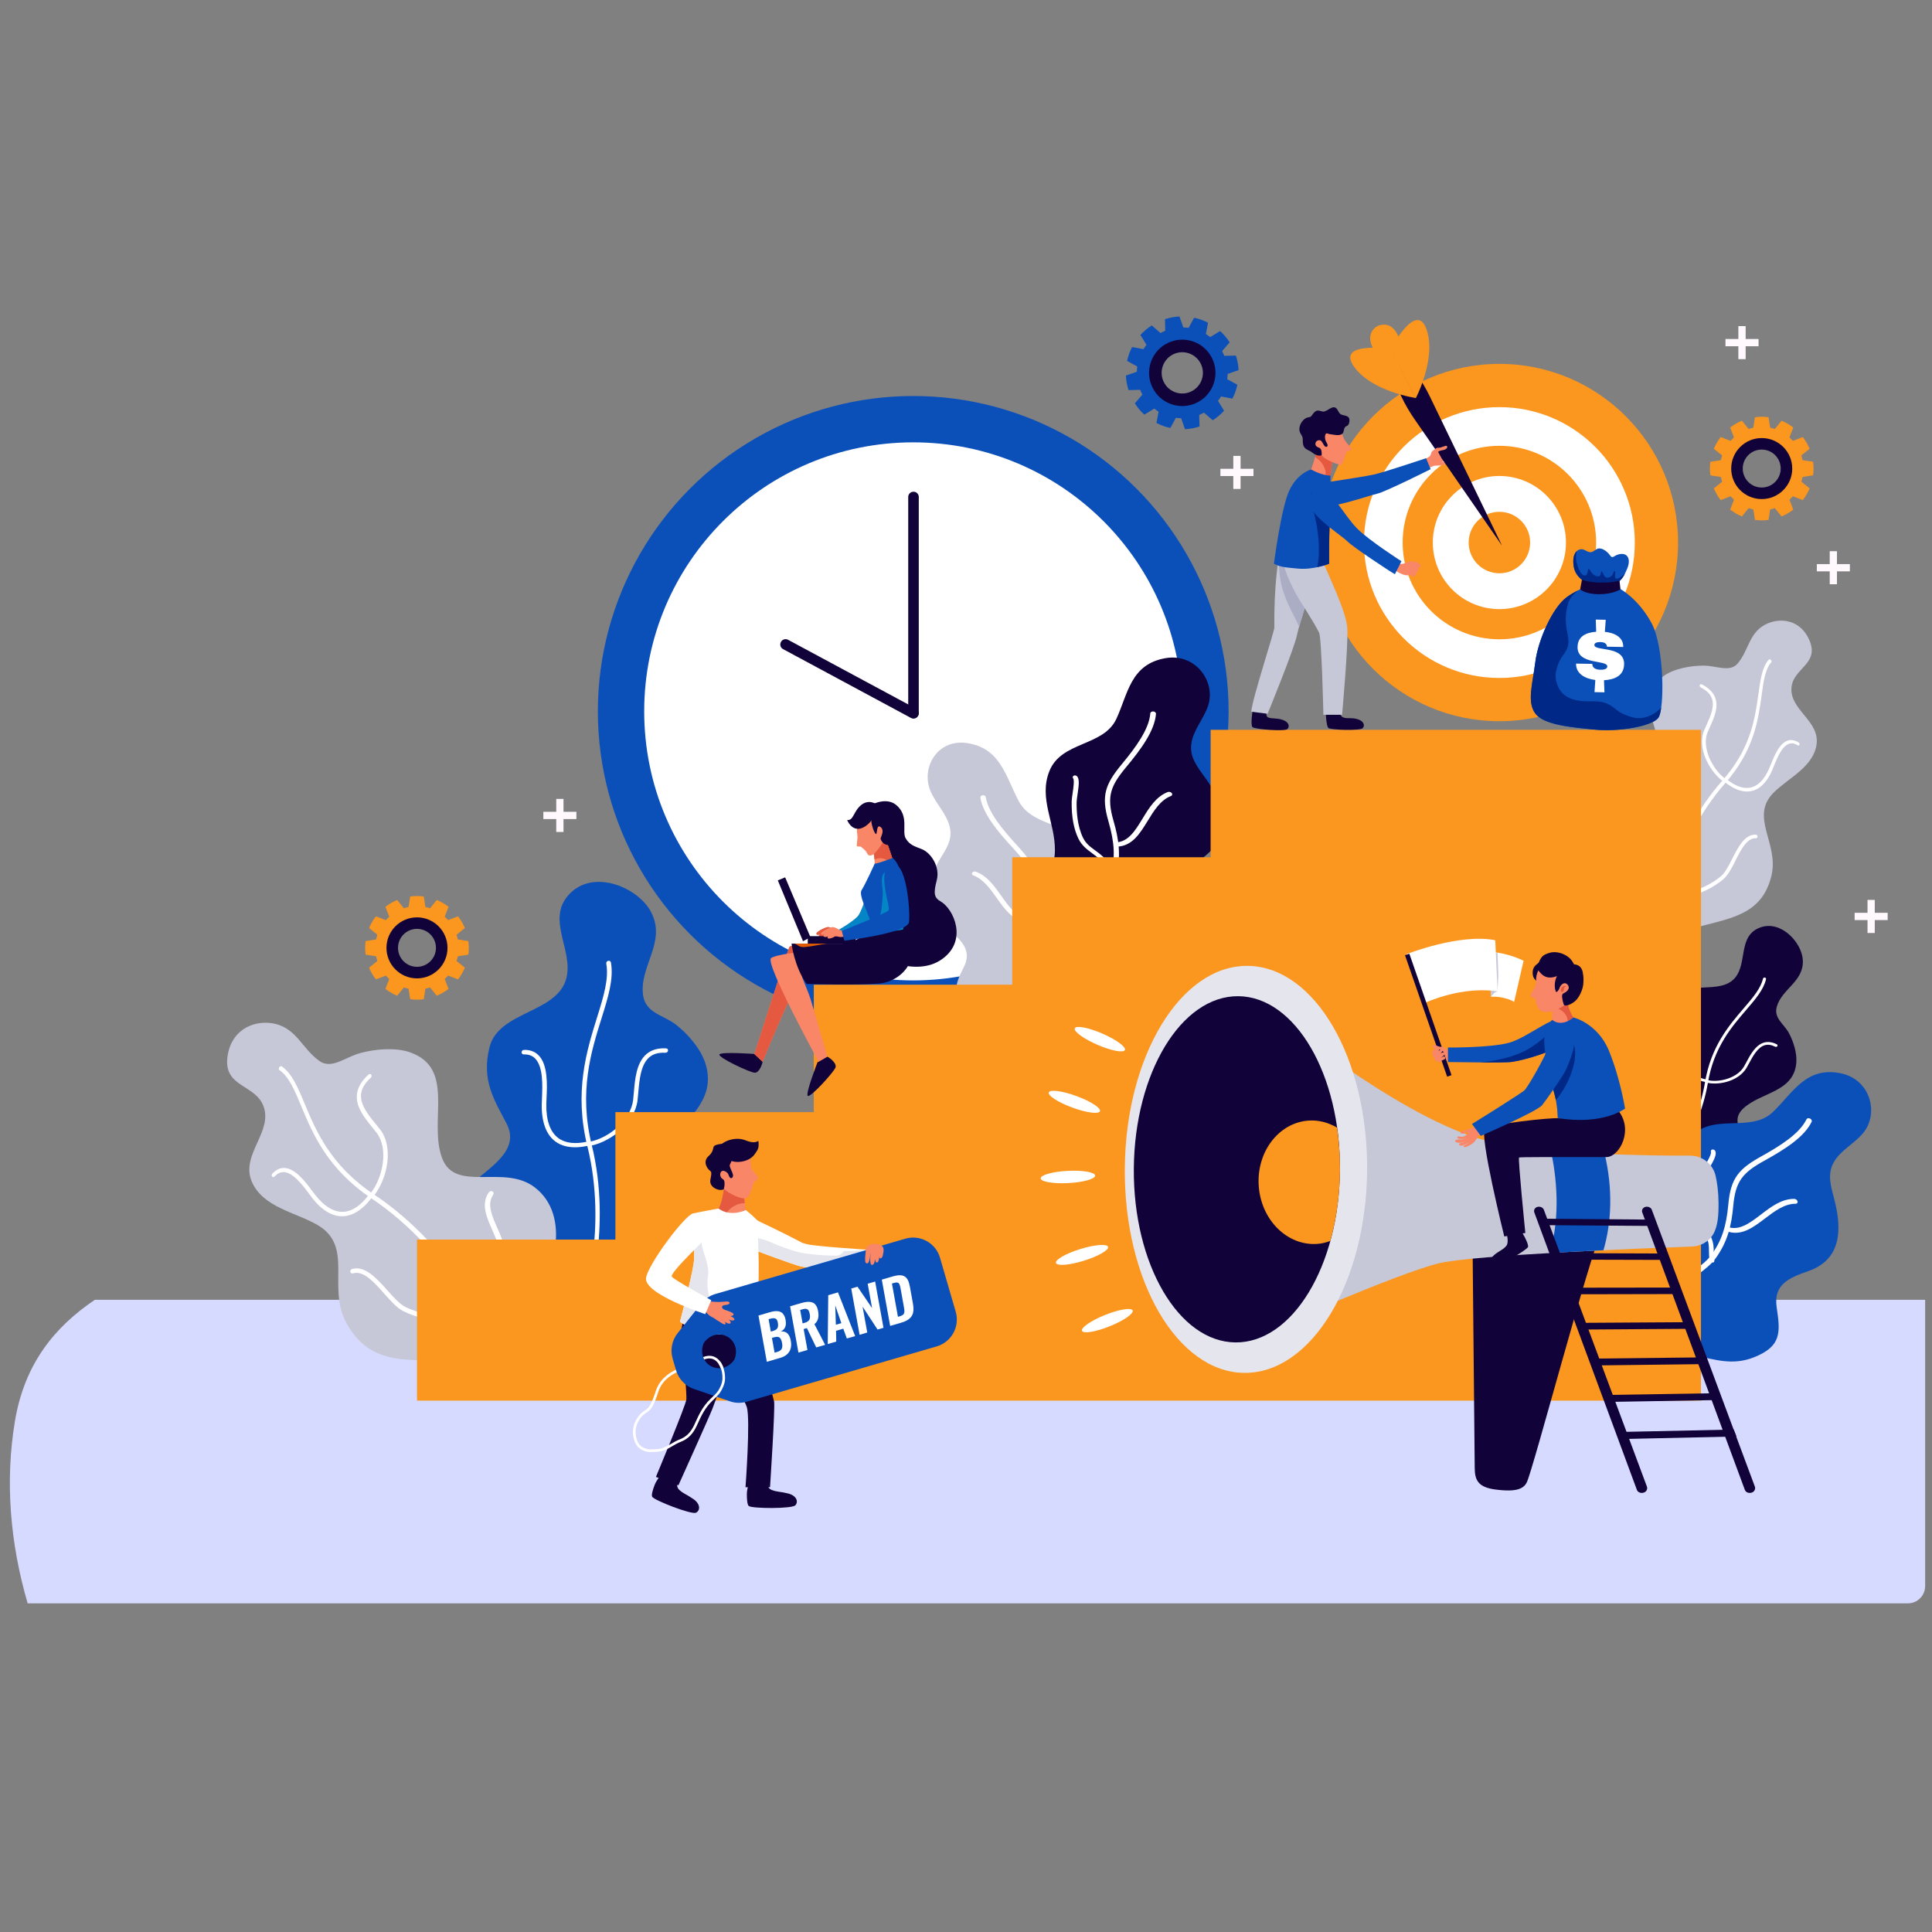 <?xml version="1.0" encoding="utf-8"?>
<!-- Generator: Adobe Illustrator 17.0.0, SVG Export Plug-In . SVG Version: 6.00 Build 0)  -->
<!DOCTYPE svg PUBLIC "-//W3C//DTD SVG 1.1//EN" "http://www.w3.org/Graphics/SVG/1.1/DTD/svg11.dtd">
<svg version="1.1" id="Calque_1" xmlns="http://www.w3.org/2000/svg" xmlns:xlink="http://www.w3.org/1999/xlink" x="0px" y="0px"
	 width="960px" height="960px" viewBox="0 0 960 960" style="enable-background:new 0 0 960 960;" xml:space="preserve">
<rect x="0" y="0" width="960" height="960" fill="#808080" stroke="none"/>
<path style="fill:#D7DAFF;" d="M47.15,645.85c-20.13,13.6-34.92,31.81-39.7,60.15c-5.05,29.94-2.4,60.99,6.3,90.7h934.25
	c4.75,0,8.6-3.85,8.6-8.6V645.85H47.15z"/>
<g>
	<circle style="fill:#0B50B9;" cx="453.78" cy="353.48" r="156.71"/>
	<circle style="fill:#FFFFFF;" cx="453.78" cy="353.48" r="133.68"/>
	<g>
		<path style="fill:#110239;" d="M453.94,356.84h-0.05c-1.44,0-2.6-1.17-2.6-2.6V246.94c0-1.44,1.17-2.6,2.6-2.6h0.05
			c1.44,0,2.6,1.17,2.6,2.6v107.29C456.54,355.67,455.37,356.84,453.94,356.84z"/>
		<path style="fill:#110239;" d="M456.23,355.65l-0.02,0.05c-0.68,1.27-2.26,1.74-3.53,1.05l-63.59-34.21
			c-1.27-0.68-1.74-2.26-1.05-3.53l0.02-0.05c0.68-1.27,2.26-1.74,3.53-1.05l63.59,34.21C456.44,352.81,456.91,354.39,456.23,355.65
			z"/>
	</g>
</g>
<g>
	<circle style="fill:#FB961E;" cx="745.04" cy="269.59" r="88.78"/>
	<circle style="fill:#FFFFFF;" cx="745.04" cy="269.59" r="67.29"/>
	<circle style="fill:#FB961E;" cx="745.04" cy="269.59" r="48.07"/>
	<circle style="fill:#FFFFFF;" cx="745.04" cy="269.59" r="33.08"/>
	<circle style="fill:#FB961E;" cx="745.04" cy="269.59" r="15.27"/>
</g>
<g>
	<path style="fill:#C6C7D7;" d="M840.73,461.51c17.54-5.3,34.46-5.83,39.47-26.26c3.97-16.17-11.08-29.26,1.17-41.46
		c7.37-7.34,19.7-12.65,21.28-23.94c1.64-11.76-13.81-17.33-12.43-28.59c1.14-9.31,13.64-11.34,9.01-22.77
		c-4.1-10.13-13.61-11.72-20.69-8.79c-9.47,3.91-9.25,12.96-15.04,19.91c-3.86,4.64-10.48,1.18-16.92,1.14
		c-6.42-0.04-14.47,1.45-19.51,4.86c-16.39,11.06-0.23,28.69-1.61,44.7c-1.33,15.48-23.67,8.76-33.38,21.38
		c-11.34,14.74,0.98,36.58,14.88,45.96C816.22,453.89,828.88,465.09,840.73,461.51z"/>
	<g>
		<path style="fill:#FFFFFF;" d="M823,459.53c0.09,0.04,0.19,0.07,0.3,0.08c0.59,0.07,1.16-0.34,1.25-0.91
			c0.07-0.42,7.28-40.69,32.73-69.58c14.33-16.26,16.42-31.6,18.06-43.6c0.95-7,1.77-12.95,4.81-16.47c0.24-0.28,0.16-0.79-0.2-1.14
			c-0.37-0.36-0.85-0.39-1.09-0.11c-3.28,3.77-4.13,9.91-5.13,17.13c-1.64,11.83-3.73,26.98-17.87,42.91
			c-25.98,29.26-33.37,70.18-33.45,70.61C822.32,458.91,822.58,459.35,823,459.53z"/>
	</g>
	<g>
		<path style="fill:#FFFFFF;" d="M856,388.11c0.4,0.23,0.89,0.17,1.14-0.17c0.27-0.37,0.16-0.94-0.25-1.27
			c-6.39-5-11.36-15.49-8.41-22.78c0.35-0.86,0.76-1.78,1.2-2.74c2.06-4.55,4.57-10.11,2.38-14.99c-1.08-2.39-3.21-4.42-6.31-6.05
			c-0.49-0.25-1.01-0.12-1.17,0.3c-0.16,0.42,0.1,0.93,0.59,1.21c2.68,1.4,4.38,3,5.25,4.93c1.87,4.16-0.51,9.39-2.46,13.66
			c-0.45,0.98-0.87,1.92-1.23,2.8c-3.4,8.33,2.18,19.61,9.15,25.04C855.92,388.06,855.96,388.09,856,388.11z"/>
	</g>
	<g>
		<path style="fill:#FFFFFF;" d="M860.83,391.19c3.26,1.8,6.32,2.45,9.14,1.95c4.36-0.78,8-4.36,10.57-10.3
			c0.25-0.58,0.52-1.26,0.82-2c1.67-4.17,4.15-10.37,7.93-11.35c1.23-0.32,2.51-0.05,3.9,0.81c0.39,0.24,0.83,0.13,0.98-0.25
			c0.15-0.37-0.04-0.87-0.42-1.11c0,0-0.01,0-0.01-0.01c-1.76-1.09-3.46-1.44-5.07-1.04c-4.4,1.11-7.04,7.67-8.81,12.09
			c-0.3,0.73-0.56,1.4-0.81,1.97c-2.39,5.49-5.69,8.79-9.56,9.46c-3.38,0.58-7.25-0.81-11.49-4.18c-0.43-0.35-0.98-0.29-1.26,0.08
			c-0.28,0.37-0.17,0.94,0.24,1.27C858.28,389.63,859.57,390.49,860.83,391.19z"/>
	</g>
	<g>
		<path style="fill:#FFFFFF;" d="M822.78,440.49c1.21,0.55,2.49,0.9,3.82,0.97c0.59,0.03,1.09-0.4,1.13-0.96
			c0.04-0.56-0.39-1.04-0.99-1.08c-6.99-0.41-12.78-10.88-14.01-16.62c-0.51-2.38-0.03-5.46,0.49-8.7
			c0.9-5.72,1.83-11.57-2.55-15.24c-0.46-0.43-1.17-0.39-1.56,0c-0.4,0.4-0.35,1.03,0.12,1.42c3.48,2.91,2.62,8.23,1.79,13.43
			c-0.55,3.43-1.07,6.69-0.48,9.44C811.65,428.34,816.19,437.47,822.78,440.49z"/>
	</g>
	<g>
		<path style="fill:#FFFFFF;" d="M831.46,444.03c1.19,0.54,2.5,0.89,3.93,1.03c7.82,0.79,17.02-4.68,21.21-8.43
			c2.19-1.97,3.93-5.41,5.75-9c2.83-5.6,5.7-11.28,10.15-11.11c0.47,0.02,0.84-0.37,0.82-0.86c-0.02-0.49-0.42-0.9-0.89-0.93
			c-5.49-0.22-8.76,6.2-11.71,11.99c-1.75,3.45-3.43,6.74-5.38,8.47c-3.81,3.38-12.61,8.62-19.72,7.88
			c-2.83-0.3-5.08-1.54-6.67-3.68c-0.34-0.45-0.99-0.56-1.48-0.24c-0.48,0.33-0.59,0.96-0.25,1.42
			C828.38,442.1,829.79,443.26,831.46,444.03z"/>
	</g>
</g>
<g>
	<path style="fill:#0B50B9;" d="M273.24,647.11c-15.37-9.9-54.87-18.13-51.58-41.21c2.8-19.63,40.38-27.86,30.02-47.67
		c-6.13-11.72-12.53-21.4-8.46-37.82c4.43-17.89,32.98-16.84,38.03-33.72c4.34-14.5-11.13-30.67,2.67-43.41
		c12.26-11.31,33.54-1.9,39.66,10.01c7.66,14.9-5.91,26.72-4.06,41.04c1.18,9.12,10.01,9.93,16.3,14.78
		c6.02,4.64,12.32,11.98,14.65,19.17c7,21.61-16.15,31.15-23.61,48.23c-6.9,15.82,14.81,18.67,15.83,33.47
		c1.1,15.98-18.08,30.25-33.27,34.28C298.92,647.04,282.77,653.24,273.24,647.11z"/>
	<g>
		<path style="fill:#FFFFFF;" d="M290.51,650.03c-0.1,0.01-0.2,0.01-0.3-0.01c-0.56-0.09-0.87-0.58-0.7-1.09
			c0.12-0.37,12.48-38.52,2.38-79.27c-6.74-27.16-0.38-47.54,4.83-64.26c3.15-10.09,5.89-18.9,4.54-26.57
			c-0.11-0.63,0.32-1.26,0.95-1.41c0.66-0.16,1.25,0.24,1.36,0.86c1.43,8.22-1.4,17.27-4.65,27.64
			c-5.15,16.43-11.43,36.48-4.87,63.1c10.16,41.27-2.4,79.86-2.53,80.24C291.38,649.68,290.96,649.98,290.51,650.03z"/>
	</g>
	<g>
		<path style="fill:#FFFFFF;" d="M293.74,569.25c-0.54,0.04-1.01-0.29-1.09-0.8c-0.09-0.56,0.33-1.12,0.94-1.25
			c9.21-2,19.82-10.69,21-20.54c0.14-1.18,0.25-2.48,0.37-3.85c0.55-6.55,1.24-14.77,6.31-19.08c2.48-2.11,5.77-3.03,9.73-2.8
			c0.61,0.04,1.03,0.56,0.93,1.16c-0.1,0.6-0.64,1.02-1.28,1.03c-3.4-0.2-6,0.52-8,2.21c-4.29,3.65-4.95,11.34-5.48,17.46
			c-0.12,1.39-0.24,2.71-0.38,3.92c-1.36,11.18-12.92,20.36-22.9,22.52C293.85,569.24,293.8,569.25,293.74,569.25z"/>
	</g>
	<g>
		<path style="fill:#FFFFFF;" d="M287.03,570.04c-4.47,0.23-8.18-0.71-11.06-2.84c-4.57-3.38-6.93-9.74-6.78-18.45
			c0.02-0.86,0.06-1.87,0.11-2.97c0.27-6.28,0.7-15.86-3.51-19.93c-1.4-1.35-3.19-1.98-5.49-1.92c-0.64,0.02-1.16-0.47-1.14-1.09
			c0.02-0.61,0.54-1.13,1.18-1.15c0,0,0.01,0,0.01,0c2.91-0.08,5.31,0.78,7.13,2.54c4.86,4.72,4.4,14.86,4.09,21.49
			c-0.05,1.08-0.09,2.07-0.11,2.92c-0.15,8.06,1.92,13.88,5.97,16.87c3.45,2.56,8.41,3.12,14.7,1.71c0.63-0.15,1.17,0.21,1.27,0.77
			c0.09,0.56-0.32,1.13-0.93,1.26C290.56,569.69,288.74,569.95,287.03,570.04z"/>
	</g>
	<g>
		<path style="fill:#FFFFFF;" d="M299.37,633.81c-1.32,0.12-2.61,0.04-3.84-0.29c-0.54-0.15-0.8-0.68-0.57-1.19
			c0.23-0.51,0.83-0.8,1.39-0.65c6.34,1.75,16.17-5.59,19.93-10.22c1.57-1.93,2.65-4.82,3.8-7.89c2.06-5.49,4.2-11.2,9.63-12.89
			c0.59-0.21,1.14,0.09,1.26,0.6c0.12,0.52-0.24,1.08-0.81,1.25c-4.28,1.34-6.22,6.5-8.09,11.46c-1.21,3.23-2.36,6.28-4.16,8.49
			C314.55,626.63,306.46,633.15,299.37,633.81z"/>
	</g>
	<g>
		<path style="fill:#FFFFFF;" d="M289.94,634.32c-1.35,0.13-2.72,0.03-4.12-0.27c-7.85-1.71-14.5-9.88-17.08-14.99
			c-1.38-2.75-1.59-6.84-1.81-11.19c-0.35-6.95-0.72-14.21-5.85-16.12c-0.55-0.21-0.78-0.8-0.52-1.33c0.27-0.52,0.94-0.77,1.49-0.57
			c6.31,2.37,6.71,10.59,7.07,17.77c0.2,4.16,0.4,8.07,1.62,10.5c2.32,4.64,8.65,12.5,15.79,14.07c2.77,0.61,5.42,0.19,7.86-1.23
			c0.51-0.29,1.16-0.19,1.44,0.25c0.27,0.44,0.08,1.03-0.43,1.33C293.64,633.55,291.81,634.14,289.94,634.32z"/>
	</g>
</g>
<g>
	<path style="fill:#110239;" d="M816.32,578.96c-6.58-9.8-27.91-24.8-20.04-37.65c6.69-10.93,31.08-6.19,30.01-20.59
		c-0.64-8.52-1.95-15.9,4.66-24.6c7.21-9.48,23.87-1.55,31.19-10.26c6.29-7.49,1.25-21.04,12.7-25.07
		c10.17-3.57,20.38,7.46,20.96,16.09c0.73,10.8-10.34,14.34-12.91,23.3c-1.63,5.71,3.4,8.45,5.89,12.94
		c2.38,4.3,4.24,10.26,3.78,15.12c-1.38,14.61-17.56,14.35-26.35,22.57c-8.14,7.61,4.01,14.87,0.82,23.91
		c-3.44,9.76-18.47,13.32-28.51,11.81C831.57,585.5,820.4,585.04,816.32,578.96z"/>
	<g>
		<path style="fill:#FFFFFF;" d="M825.81,585.12c-0.06-0.02-0.12-0.05-0.17-0.08c-0.31-0.2-0.37-0.57-0.14-0.82
			c0.17-0.19,17.26-19.66,21.7-46.41c2.96-17.84,11.94-28.3,19.31-36.88c4.45-5.18,8.33-9.7,9.5-14.6c0.1-0.4,0.51-0.67,0.93-0.59
			c0.43,0.07,0.68,0.46,0.58,0.86c-1.25,5.24-5.25,9.88-9.83,15.21c-7.26,8.43-16.12,18.71-19.04,36.18
			c-4.54,27.08-21.87,46.76-22.04,46.95C826.42,585.14,826.09,585.21,825.81,585.12z"/>
	</g>
	<g>
		<path style="fill:#FFFFFF;" d="M848.41,538.03c-0.33-0.11-0.53-0.43-0.44-0.75c0.09-0.35,0.48-0.58,0.88-0.5
			c5.97,1.17,14.49-1.27,17.72-6.81c0.39-0.67,0.79-1.41,1.2-2.19c2-3.74,4.52-8.44,8.63-9.7c2.01-0.61,4.2-0.32,6.49,0.83
			c0.35,0.18,0.47,0.59,0.26,0.93c-0.21,0.33-0.64,0.44-1.02,0.28c-1.96-0.99-3.69-1.23-5.31-0.74c-3.48,1.07-5.84,5.46-7.72,8.96
			c-0.43,0.79-0.83,1.55-1.23,2.23c-3.67,6.29-12.87,8.77-19.35,7.5C848.48,538.05,848.44,538.04,848.41,538.03z"/>
	</g>
	<g>
		<path style="fill:#FFFFFF;" d="M844.23,536.78c-2.71-1.01-4.67-2.52-5.83-4.52c-1.85-3.17-1.62-7.55,0.7-12.68
			c0.23-0.51,0.51-1.09,0.83-1.74c1.77-3.65,4.47-9.23,3.02-12.72c-0.48-1.16-1.39-1.99-2.76-2.54c-0.39-0.16-0.57-0.57-0.4-0.94
			c0.17-0.36,0.61-0.53,0.99-0.38c0,0,0.01,0,0.01,0c1.75,0.7,2.95,1.82,3.58,3.33c1.67,4.04-1.2,9.94-3.07,13.79
			c-0.3,0.63-0.58,1.2-0.81,1.7c-2.15,4.74-2.41,8.72-0.78,11.54c1.39,2.4,4.19,4,8.28,4.78c0.41,0.07,0.64,0.43,0.56,0.78
			c-0.09,0.36-0.48,0.58-0.87,0.51C846.41,537.47,845.26,537.16,844.23,536.78z"/>
	</g>
	<g>
		<path style="fill:#FFFFFF;" d="M835.22,577.76c-0.82-0.27-1.56-0.64-2.2-1.16c-0.28-0.23-0.3-0.61-0.03-0.85
			c0.27-0.24,0.7-0.26,0.99-0.03c3.31,2.66,11.02,0.82,14.44-0.96c1.42-0.74,2.81-2.18,4.27-3.71c2.63-2.73,5.36-5.57,9.01-5.18
			c0.4,0.03,0.65,0.35,0.59,0.68c-0.06,0.34-0.42,0.58-0.8,0.54c-2.88-0.3-5.36,2.26-7.73,4.73c-1.55,1.61-3.01,3.12-4.64,3.97
			C846.06,577.39,839.6,579.19,835.22,577.76z"/>
	</g>
	<g>
		<path style="fill:#FFFFFF;" d="M829.5,575.65c-0.83-0.27-1.62-0.68-2.38-1.22c-4.22-3.03-6.07-9.57-6.29-13.27
			c-0.11-1.99,0.81-4.46,1.79-7.1c1.57-4.21,3.21-8.61,0.66-11.06c-0.27-0.26-0.26-0.68,0.03-0.92c0.29-0.24,0.76-0.22,1.03,0.04
			c3.14,3.02,1.27,8-0.36,12.35c-0.95,2.52-1.83,4.89-1.73,6.64c0.19,3.34,1.93,9.63,5.76,12.39c1.49,1.07,3.16,1.5,4.98,1.28
			c0.38-0.04,0.74,0.18,0.79,0.52c0.05,0.33-0.22,0.63-0.6,0.68C831.89,576.14,830.65,576.03,829.5,575.65z"/>
	</g>
</g>
<g>
	<path style="fill:#C6C7D7;" d="M528.85,516.73c16.5-1.62,29.63-3.34,32.42-20.16c1.45-8.7-1.57-15.29-10.08-21.48
		c-6.88-5-10.51-6.9-11.1-14.88c-0.94-12.76,6.8-24.09,0.75-37.18c-6.75-14.61-27.25-11.37-34.54-24.79
		c-6.54-12.03-8.95-26.75-26.14-29.05c-14.47-1.93-22.55,12.3-17.89,23.66c2.62,6.4,8.11,11.43,9.67,18.1
		c1.48,6.36-1.82,10.9-4.94,16.06c-6.88,11.4-9.95,23.73,2.82,33.78c7.63,6.01,13.44,11.15,9.13,19.7
		c-4.53,8.99-6.72,14.18,3.72,22.96c7.8,6.56,15.69,7.27,25.48,9.11c9.18,1.73,21.15,6.05,30.45,3.32L528.85,516.73z"/>
	<g>
		<path style="fill:#FFFFFF;" d="M524.96,507.22c1.57-1.32,2.7-2.78,3.39-4.36c2.95-6.8-2.75-14.87-7.91-22.18
			c-2.6-3.68-5.09-7.2-6.08-10.04c-2.72-7.73-2.91-14.31-0.65-24.24c2.69-11.78,0.19-17.12-8.39-26.41
			c-7.23-7.84-14.27-16.35-15.5-23.93c-0.09-0.59-0.77-1-1.51-0.92c-0.74,0.08-1.26,0.63-1.17,1.22c1.32,8.07,8.61,16.84,16.08,24.9
			c8.32,8.95,10.59,13.78,8.06,24.98c-1.91,8.47-2.5,15.96,0.74,25.1c1.07,3.03,3.63,6.62,6.3,10.39c5,7.02,10.52,14.78,7.88,20.87
			c-1.02,2.35-3.18,4.32-6.61,6.03c-0.56,0.29-0.82,0.83-0.54,1.22c0.27,0.39,0.96,0.47,1.53,0.18
			C522.29,509.18,523.75,508.24,524.96,507.22z"/>
	</g>
	<g>
		<path style="fill:#FFFFFF;" d="M511.59,457.62c0.19-0.16,0.33-0.35,0.37-0.57c0.1-0.53-0.36-0.97-1.03-1
			c-5.85-0.21-9.45-5.32-13.34-10.83c-3.44-4.88-7.05-10-12.71-12.08c-0.64-0.24-1.45-0.01-1.79,0.5c-0.34,0.51-0.1,1.11,0.54,1.35
			c4.96,1.81,8.41,6.67,11.69,11.29c4.03,5.68,8.12,11.44,15.23,11.69C510.95,457.97,511.32,457.83,511.59,457.62z"/>
	</g>
	<g>
		<path style="fill:#FFFFFF;" d="M514.05,472.95c0.11-0.09,0.2-0.19,0.26-0.31c0.77-1.34,1.18-2.52,1.58-3.67
			c0.64-1.85,1.2-3.45,3.18-5.3c1.05-0.98,2.19-1.79,3.28-2.59c2.3-1.68,4.68-3.39,6.09-6.49c2.01-4.43,2.76-10.2,2.22-17.2
			c-0.08-0.98-0.37-2.37-0.69-3.86c-0.45-2.14-1.31-6.14-0.72-6.92c0.36-0.47,0.24-1.08-0.29-1.35c-0.53-0.27-1.25-0.16-1.64,0.28
			c-1.17,1.31-0.68,4.09,0.27,8.48c0.31,1.43,0.6,2.79,0.67,3.66c0.37,4.65,0.31,11.24-2.06,16.45c-1.17,2.61-3.11,4-5.37,5.63
			c-1.16,0.84-2.36,1.71-3.54,2.8c-2.4,2.22-3.08,4.21-3.75,6.14c-0.37,1.07-0.75,2.18-1.44,3.38c-0.28,0.49-0.02,1.01,0.58,1.16
			C513.18,473.37,513.71,473.24,514.05,472.95z"/>
	</g>
</g>
<g>
	<path style="fill:#0B50B9;" d="M819.5,668.77c-15.65-9.14-27.68-16.75-23.98-36.25c1.87-9.87,7.13-15.63,17.39-18.76
		c8.31-2.53,12.44-3.1,15.77-11.2c5.25-12.77,1.77-27.04,11.77-37.84c11.01-11.9,29.43-1.56,40.52-12.19
		c9.85-9.45,16.38-22.73,33.66-19.22c14.78,3,19.11,19.77,11.33,29.48c-4.41,5.51-11.37,8.61-14.83,14.85
		c-3.33,5.99-1.29,11.97,0.4,18.6c3.81,14.91,3.41,29.64-12.99,35.37c-9.79,3.42-17.42,6.66-15.7,18.13
		c1.84,12.29,2.48,19.29-11.43,24.74c-10.4,4.07-18.83,1.25-29.53-1.1c-9.94-2.18-23.53-2.63-31.71-9.89L819.5,668.77z"/>
	<g>
		<path style="fill:#FFFFFF;" d="M826.85,659.72c-1.08-2.18-1.68-4.31-1.79-6.38c-0.46-8.82,8.01-15.28,15.65-21.11
			c3.84-2.92,7.49-5.71,9.44-8.37c5.27-7.2,7.62-14.12,8.65-25.44c1.18-13.17,5.3-17.68,16.54-23.92
			c9.45-5.26,18.88-11.24,22.3-18.33c0.26-0.55,1.04-0.72,1.75-0.37c0.7,0.34,1.06,1.07,0.8,1.62
			c-3.64,7.57-13.42,13.74-23.18,19.14c-10.9,6.01-14.64,10.09-15.77,22.64c-0.86,9.65-2.74,17.85-8.99,26.38
			c-2.08,2.84-5.84,5.69-9.79,8.68c-7.39,5.6-15.58,11.81-15.16,19.73c0.16,3.08,1.61,6.26,4.43,9.72c0.46,0.59,0.52,1.31,0.11,1.63
			c-0.41,0.32-1.13,0.11-1.6-0.47C828.81,663.11,827.68,661.4,826.85,659.72z"/>
	</g>
	<g>
		<path style="fill:#FFFFFF;" d="M857.21,611.03c-0.14-0.24-0.2-0.5-0.18-0.76c0.08-0.6,0.67-0.89,1.34-0.65
			c5.86,2.11,11.09-1.89,16.71-6.18c4.96-3.79,10.15-7.75,16.46-7.73c0.72,0,1.47,0.55,1.65,1.22c0.19,0.67-0.23,1.21-0.96,1.21
			c-5.55-0.03-10.5,3.73-15.23,7.32c-5.83,4.43-11.76,8.94-18.9,6.35C857.72,611.66,857.4,611.36,857.21,611.03z"/>
	</g>
	<g>
		<path style="fill:#FFFFFF;" d="M849.66,626.47c-0.08-0.14-0.13-0.29-0.16-0.44c-0.31-1.77-0.32-3.21-0.33-4.61
			c-0.01-2.25-0.02-4.19-1.35-6.95c-0.7-1.46-1.54-2.78-2.34-4.05c-1.68-2.68-3.41-5.41-3.73-9.19c-0.45-5.37,0.75-11.57,3.58-18.5
			c0.39-0.96,1.13-2.26,1.92-3.64c1.13-1.99,3.24-5.69,2.93-6.68c-0.19-0.59,0.12-1.16,0.71-1.24c0.59-0.08,1.24,0.29,1.47,0.87
			c0.7,1.73-0.67,4.34-3.01,8.42c-0.76,1.34-1.48,2.6-1.84,3.46c-1.88,4.6-4.01,11.38-3.47,17.7c0.26,3.18,1.68,5.4,3.33,8
			c0.85,1.34,1.74,2.75,2.53,4.37c1.62,3.33,1.63,5.74,1.64,8.08c0.01,1.31,0.01,2.66,0.3,4.24c0.12,0.64-0.32,1.1-0.97,1.02
			C850.39,627.28,849.91,626.92,849.66,626.47z"/>
	</g>
</g>
<g>
	<path style="fill:#110239;" d="M539.67,487.78c-17.9-2.84-31.87-5.56-35.51-25.06c-1.84-9.88,0.97-17.15,9.39-23.79
		c6.82-5.38,10.47-7.41,10.63-16.16c0.25-13.81-8.17-25.84-2.78-39.53c5.94-15.09,26.86-12.14,33.33-26.07
		c5.74-12.38,7.01-27.13,24.39-30.13c14.86-2.57,24.98,11.48,21.26,23.35c-2.11,6.74-7.46,12.15-8.43,19.22
		c-0.92,6.79,3.15,11.62,7.13,17.18c8.96,12.51,13.94,26.38,0.74,37.67c-7.88,6.74-13.81,12.53-8.05,22.59
		c6.18,10.78,9.32,17.07-1.67,27.2c-8.21,7.57-17.09,8-27.92,9.69c-10.05,1.57-22.88,6.09-33.14,2.3L539.67,487.78z"/>
	<g>
		<path style="fill:#FFFFFF;" d="M543.23,476.68c-1.8-1.64-3.13-3.41-3.98-5.29c-3.64-8.05,1.91-17.15,6.92-25.35
			c2.52-4.12,4.91-8.04,5.75-11.23c2.3-8.62,1.98-15.92-1.18-26.84c-3.68-12.7-1.48-18.39,6.72-28.3
			c6.89-8.33,13.51-17.33,14.12-25.18c0.04-0.61,0.71-1.05,1.49-0.98c0.78,0.06,1.38,0.61,1.33,1.22
			c-0.64,8.38-7.51,17.67-14.65,26.25c-7.97,9.56-9.98,14.72-6.47,26.82c2.7,9.3,3.93,17.63,1.2,27.84
			c-0.91,3.4-3.38,7.43-5.96,11.65c-4.85,7.9-10.23,16.66-6.96,23.88c1.27,2.81,3.77,5.25,7.66,7.45c0.64,0.38,0.96,1.03,0.69,1.48
			c-0.27,0.45-1.01,0.51-1.66,0.14C546.29,479.13,544.62,477.94,543.23,476.68z"/>
	</g>
	<g>
		<path style="fill:#FFFFFF;" d="M553.84,420.29c-0.22-0.18-0.37-0.4-0.44-0.64c-0.15-0.58,0.31-1.07,1.01-1.09
			c6.23-0.16,9.65-5.79,13.33-11.82c3.24-5.33,6.64-10.91,12.53-13.18c0.67-0.26,1.57-0.02,1.98,0.53c0.42,0.56,0.22,1.21-0.45,1.47
			c-5.18,1.98-8.43,7.29-11.53,12.35c-3.83,6.24-7.71,12.6-15.3,12.78C554.55,420.69,554.14,420.53,553.84,420.29z"/>
	</g>
	<g>
		<path style="fill:#FFFFFF;" d="M552.41,437.42c-0.12-0.1-0.22-0.22-0.3-0.35c-0.93-1.53-1.46-2.87-1.98-4.17
			c-0.82-2.09-1.54-3.89-3.78-5.99c-1.18-1.1-2.44-2.03-3.65-2.92c-2.54-1.89-5.14-3.8-6.81-7.21c-2.37-4.84-3.5-11.06-3.38-18.54
			c0.02-1.04,0.24-2.52,0.47-4.09c0.33-2.26,0.95-6.48,0.3-7.29c-0.39-0.49-0.31-1.12,0.21-1.41c0.52-0.29,1.26-0.18,1.68,0.28
			c1.28,1.36,0.95,4.29,0.26,8.94c-0.23,1.52-0.44,2.96-0.46,3.89c-0.08,4.97,0.4,12.06,3.2,17.75c1.4,2.87,3.52,4.43,6.01,6.25
			c1.28,0.94,2.62,1.93,3.94,3.15c2.71,2.52,3.6,4.76,4.46,6.93c0.48,1.22,0.98,2.48,1.81,3.84c0.34,0.56,0.1,1.15-0.53,1.31
			C553.39,437.91,552.81,437.75,552.41,437.42z"/>
	</g>
</g>
<g>
	<path style="fill:#C6C7D7;" d="M226.97,675.96c-22.39-0.76-42.56,3.91-54.88-18.67c-9.75-17.87,3.92-38.05-14.37-48.63
		c-11.01-6.37-27.25-8.77-32.65-21.62c-5.62-13.39,10.89-24.81,5.73-37.69c-4.26-10.64-19.68-9.13-17.79-24.09
		c1.68-13.26,12.42-18.12,21.7-16.88c12.41,1.66,15,12.41,24.02,18.82c6.02,4.28,12.75-1.89,20.36-3.96
		c7.58-2.06,17.55-2.82,24.58-0.37c22.84,7.94,9.26,33.84,15.91,52.33c6.43,17.87,30.73,2.94,46.15,14.81
		c18.02,13.86,10.31,43.54-3.18,58.99C253.57,659.28,242.1,676.48,226.97,675.96z"/>
	<g>
		<path style="fill:#FFFFFF;" d="M247.31,668.07c-0.1,0.07-0.21,0.14-0.33,0.19c-0.68,0.27-1.47-0.04-1.77-0.69
			c-0.22-0.47-21.36-45.82-60.49-71.99c-22.03-14.73-29.31-32.21-35.01-45.87c-3.32-7.97-6.15-14.76-10.85-17.96
			c-0.38-0.26-0.43-0.89-0.12-1.4c0.32-0.54,0.88-0.73,1.25-0.48c5.06,3.43,7.99,10.42,11.43,18.64
			c5.64,13.47,12.86,30.72,34.58,45.12c39.88,26.44,61.44,72.5,61.66,72.98C247.92,667.13,247.76,667.72,247.31,668.07z"/>
	</g>
	<g>
		<path style="fill:#FFFFFF;" d="M185.93,594c-0.4,0.4-1,0.48-1.4,0.15c-0.44-0.36-0.49-1.06-0.1-1.58
			c5.98-7.91,8.58-21.86,2.8-29.56c-0.68-0.91-1.46-1.87-2.28-2.87c-3.86-4.73-8.57-10.51-7.51-16.98c0.52-3.16,2.41-6.23,5.56-9.13
			c0.5-0.45,1.15-0.46,1.47-0.02c0.32,0.44,0.17,1.13-0.32,1.62c-2.73,2.49-4.24,4.91-4.66,7.47c-0.91,5.51,3.55,10.93,7.18,15.37
			c0.84,1.02,1.64,2,2.33,2.92c6.62,8.78,3.57,23.86-2.97,32.47C186,593.91,185.97,593.96,185.93,594z"/>
	</g>
	<g>
		<path style="fill:#FFFFFF;" d="M181.19,599.15c-3.29,3.15-6.7,4.88-10.19,5.17c-5.4,0.45-10.83-2.65-15.72-8.86
			c-0.48-0.6-1.01-1.33-1.59-2.11c-3.28-4.41-8.15-10.96-12.93-10.93c-1.56,0.01-2.98,0.73-4.36,2.18c-0.38,0.4-0.94,0.41-1.23,0.01
			c-0.29-0.39-0.23-1.04,0.15-1.44c0,0,0.01-0.01,0.01-0.01c1.74-1.84,3.64-2.79,5.67-2.82c5.54-0.06,10.72,6.86,14.21,11.53
			c0.58,0.77,1.11,1.48,1.58,2.07c4.55,5.74,9.48,8.6,14.27,8.18c4.18-0.37,8.32-3.23,12.27-8.54c0.4-0.54,1.06-0.65,1.51-0.3
			c0.45,0.35,0.5,1.06,0.11,1.58C183.71,596.5,182.46,597.93,181.19,599.15z"/>
	</g>
	<g>
		<path style="fill:#FFFFFF;" d="M241.61,645.5c-1.26,1.03-2.66,1.84-4.21,2.34c-0.68,0.22-1.42-0.12-1.63-0.78
			c-0.22-0.65,0.13-1.35,0.83-1.58c8.13-2.67,11.69-16.87,11.36-24.03c-0.14-2.98-1.68-6.46-3.31-10.13
			c-2.86-6.48-5.79-13.1-1.77-18.81c0.42-0.65,1.26-0.83,1.85-0.49c0.6,0.34,0.74,1.11,0.3,1.72c-3.2,4.52-0.52,10.55,2.1,16.44
			c1.73,3.88,3.37,7.57,3.53,11C250.96,627.65,248.46,639.86,241.61,645.5z"/>
	</g>
	<g>
		<path style="fill:#FFFFFF;" d="M232.46,652.4c-1.23,1.02-2.68,1.83-4.32,2.45c-8.99,3.38-21.58-0.2-27.71-3.32
			c-3.21-1.64-6.34-5.16-9.62-8.84c-5.1-5.74-10.27-11.54-15.48-9.95c-0.55,0.17-1.11-0.17-1.24-0.76c-0.13-0.59,0.22-1.2,0.76-1.38
			c6.41-1.98,12.29,4.58,17.59,10.51c3.15,3.52,6.16,6.89,9.02,8.32c5.56,2.8,17.6,6.24,25.77,3.13c3.25-1.24,5.53-3.41,6.73-6.44
			c0.26-0.63,1-0.97,1.67-0.74c0.67,0.24,1,0.95,0.74,1.6C235.5,649.16,234.19,650.97,232.46,652.4z"/>
	</g>
</g>
<polygon style="fill:#FB961E;" points="845.2,362.64 601.55,362.64 601.55,425.96 502.96,425.96 502.96,489.29 404.37,489.29 
	404.37,552.61 305.79,552.61 305.79,615.94 207.2,615.94 207.2,695.97 845.2,695.97 "/>
<g>
	<g>
		<path style="fill:#F88667;" d="M707.72,228.18c0,0,1.98,4.79,1.89,4.64c-0.09-0.15,3.02-1.48,3.21-1.43
			c0.18,0.04,2.76-0.06,3.81-0.27c1.04-0.21,1.86-0.93,2.2-1.13c0.38-0.23,1.02-0.96,0.45-1.13c-0.5-0.15-1.06,0.54-1.39,0.67
			c-0.33,0.14-1.47,0.14-1.47,0.14s0.43-0.2,1.26-0.53c1.01-0.41,2.51-1,2.81-1.3c0.29-0.29,0.22-0.91-0.56-0.76
			c-0.94,0.18-1.81,0.62-1.97,0.66c-0.16,0.04-1.65,0.59-1.65,0.59s1.28-0.49,1.74-0.7c0.51-0.23,1.92-0.79,2.81-1.19
			c0.86-0.39,0.67-1.36-0.12-1.3c-0.59,0.04-2.56,1.11-2.87,1.21c-0.31,0.1-1.67,0.73-1.67,0.73s1.64-0.74,1.91-0.93
			c0.27-0.18,2.09-0.87,2.3-1.41c0.1-0.26-0.01-0.79-0.64-0.69c-0.73,0.12-1.79,0.53-2.27,0.78c-0.39,0.2-2.98,1.44-3.55,1.46
			c-0.51,0.02-1.08-0.03-1.09-0.68l-0.88-1.63c0,0-0.59,0.29-0.91,1.77C710.88,226.56,709.53,227.59,707.72,228.18z"/>
		<g>
			<g>
				<path style="fill:#0B50B9;" d="M653.68,247.3c0.01-3.99,3.15-7.29,7.09-7.89c6.48-0.98,18.52-2.84,22.15-3.67
					c5.05-1.16,25.69-8.05,25.69-8.05l2.26,5.45c0,0-22.45,11.28-26.49,12.16c-4.04,0.88-24.77,8.24-28.79,5.92
					C654.19,250.4,653.68,248.92,653.68,247.3z"/>
			</g>
		</g>
		<path style="fill:#F88667;" d="M654.63,221.61c0.12,0.13,0.23,0.26,0.35,0.39c1.14,1.15,2.34,2.32,3.7,3.22
			c0.82,0.55,2.1,0.9,2.81,1.48c0.28,0.23,0.58,0.44,0.89,0.63c-0.41,2.31-1.43,8.38-1.27,10.75c0,0-7.38-0.52-10.07-3.51
			C651.03,234.57,654.09,226.35,654.63,221.61z"/>
		<path style="fill:#E45940;" d="M658.59,233.96c-0.51-2.1-1.69-4.16-3.36-5.56c-0.57-0.48-1.16-0.92-1.77-1.31
			c0.53-1.92,0.99-3.89,1.17-5.46c0.12,0.13,0.23,0.26,0.35,0.39c1.14,1.15,2.34,2.32,3.7,3.22c0.82,0.55,2.1,0.9,2.81,1.48
			c0.28,0.23,0.58,0.44,0.89,0.63c-0.41,2.31-1.43,8.38-1.27,10.75c0,0-1.27-0.09-2.94-0.41
			C658.71,236.54,658.9,235.24,658.59,233.96z"/>
		<path style="fill:#110239;" d="M658.72,353.35c0,0,0.2,7.36,1.35,8.37c1.15,1.01,15.79,1.45,17.05,0.1
			c1.26-1.34,0.52-3.6-2.62-4.48c-3.37-0.94-5.02-0.02-7.13-0.9c-2.11-0.88-1.55-4.21-1.55-4.21L658.72,353.35z"/>
		<path style="fill:#110239;" d="M622.4,353.1c0,0-1.13,7.17-0.02,8.22c1.11,1.05,16.03,2.22,17.34,0.93
			c1.31-1.29,0.66-3.58-2.45-4.57c-3.33-1.06-4.94-0.39-7.09-1.17c-1.69-0.62-0.55-4.03-0.55-4.03L622.4,353.1z"/>
		<g>
			<path style="fill:#C6C7D7;" d="M633.23,311.83c-0.32-20.36,2-34.37,3.06-40.93c2.44,0.09,4.88,0.31,7.31,1.41
				c4.47,2.04,8.97,3.99,13.45,5.94c-3.65,7.54-11.63,32.17-12.59,37.32c-1.2,6.41-14.59,39.1-14.59,39.1l-8.11-1.02
				C621.89,348.4,633.26,313.6,633.23,311.83z"/>
			<path style="fill:#ABADC4;" d="M649.86,275.23c2.35,1.15,4.79,2.05,7.23,2.94c-3.58,7.4-10.1,27.87-11.58,33.31
				c-1.14-3.43-6.64-11.73-8.75-20.81c-1.41-6.07-1.65-12.36-0.68-18.52c0-0.02,0.01-0.05,0.01-0.07
				C640.64,272.39,645.05,272.89,649.86,275.23z"/>
			<path style="fill:#C6C7D7;" d="M643.8,274.12c3.16,1.07,8.91,2.6,13.25,4.15c3.02,7.64,11.95,25.67,12.42,33.82
				c0.51,9-2.6,43.08-2.6,43.08h-9.28c0,0-0.86-38.42-2.16-40.88c-4.28-8.14-9.02-14.59-11.71-19.66
				c-4.51-8.49-6.05-13.95-6.84-17.93c-0.35-1.75-1.89-7.64,1.1-9.48C640.44,267.91,641.15,273.23,643.8,274.12z"/>
		</g>
		<g>
			<path style="fill:#0B50B9;" d="M660.43,280.12c0,0-7.79,3.15-15.47,2.41c-5.68-0.55-8.62-0.63-11.95-2.43
				c0,0,3.55-27.69,7.65-36.42c4.1-8.73,10.83-10.4,10.83-10.4s5.3,3.08,9.64,3.01c0,0-0.11,17.01-0.44,23.81
				C660.37,266.89,660.43,280.12,660.43,280.12z"/>
			<path style="fill:#002987;" d="M660.8,257.61c0.02-0.75,0.05-1.54,0.07-2.38c0-0.1,0.01-0.2,0.01-0.31
				c0.02-0.8,0.04-1.63,0.06-2.48c0-0.14,0.01-0.28,0.01-0.42c0.02-0.94,0.04-1.9,0.05-2.86c0-0.01,0-0.03,0-0.04
				c-0.35,0-0.71-0.01-1.05-0.07c-2.71-0.53-5.07-2.04-7.41-3.43c-0.39-0.23-0.81-0.42-1.23-0.63c-0.47,3.64,1.17,8.08,1.87,10.97
				c1.95,8,3.01,18.13,1.33,25.85c3.46-0.74,5.92-1.7,5.92-1.7s-0.06-13.23,0.27-20.02c0.03-0.6,0.06-1.3,0.08-2.05
				C660.79,257.9,660.79,257.76,660.8,257.61z"/>
		</g>
		<path style="fill:#F88667;" d="M650.8,214.72c0,0,3.15-6.58,7.35-6.32c4.19,0.27,6.89,0.95,7.45,2.57
			c0.56,1.62,1.5,6.08,2.57,7.73c1.07,1.65,3.39,3.81,3.34,4.56c-0.05,0.75-2.45,1.01-2.58,1.31c-0.13,0.3-1.43,5.74-2.31,6.3
			c-0.88,0.57-8.94-2.58-10.18-4.98C655.19,223.5,650.43,218.98,650.8,214.72z"/>
		<path style="fill:#110239;" d="M659.36,215.35c0.41,0.03,0.93,0.3,1.25,0.36c0.62,0.11,1.25,0.16,1.87,0.27
			c1.25,0.21,2.5,0.4,3.73,0c1.82-0.6,1.23-2.4,2.07-3.66c0.41-0.61,1.27-0.61,1.71-1.29c0.42-0.65,0.56-1.59,0.55-2.35
			c-0.03-1.92-1.9-2.09-3.37-2.46c-1.72-0.43-1.82-1.38-2.64-2.68c-2.04-3.22-4.91,1.25-7.17,0.97c-1.16-0.14-2.37-0.89-3.49-0.25
			c-0.97,0.55-1.55,1.52-2.2,2.38c-0.68,0.9-1.35,0.53-2.33,0.91c-0.72,0.27-1.52,0.96-2.04,1.55c-1.15,1.32-1.91,3.32-1.55,5.06
			c0.3,1.48,1.49,2.28,1.55,3.83c0.05,1.24-0.02,2.76,0.58,3.89c0.88,1.64,2.82,1.85,4.13,2.97c1.24,1.06,3,1.83,4.68,1.45
			c0.17-1.16,0.06-3.12-0.96-3.7c-0.41-0.23-0.91-0.27-1.55-0.79c-1.17-0.95-0.48-3.35,1.72-3.04c1.32,0.18,1.92,3.8,3.36,3.21
			c1.1-0.45-0.22-2.27-0.53-2.9c-0.4-0.82-0.61-2.9,0.17-3.6C659.04,215.36,659.19,215.33,659.36,215.35z"/>
		<path style="fill:#F88667;" d="M694.51,280.26c0.43-0.03,0.94-0.14,1.09-0.09c0.71,0.23,1.89-0.11,2.38-0.29
			c1.13-0.42,2.85-1.17,4.01-0.97c0.67,0.12,4.71,1.06,3.72,2.72c-0.13,0.22-0.63,0.57-0.77,0.52c-0.41-0.16-1.58-0.58-1.58-0.58
			s0.89,0.33,1.07,0.46c0.16,0.11,0.46,0.24,0.56,0.4c0.22,0.34-0.12,1.08-0.47,1.2c-0.35,0.12-0.62-0.23-0.91-0.39
			c0.01,0,0.01,0.01,0.02,0.02c0.28,0.22,0.89,0.38,0.51,1.23c-0.42,0.95-0.71,0.35-1.11,0.25c-0.14-0.03-0.29-0.1-0.43-0.17
			c0.15,0.09,0.72,0.36,0.83,0.46c0.38,0.34-0.46,1.46-1.21,1.36c-0.46-0.06-1.55-0.72-1.81-0.65c-0.29,0.08-0.63,0.08-0.93,0.1
			c-0.92,0.09-1.88-0.16-2.73-0.54c-0.38-0.17-1.13-0.47-1.5-0.67c-0.94-0.5-1.97-1.3-2.24-1.53
			C693.64,281.92,694.63,281.62,694.51,280.26z"/>
		<path style="fill:#0B50B9;" d="M693.11,285.33l3.26-6.45c0,0-16.16-10.35-22.07-16.31c-5.91-5.96-12.29-18.09-16.8-18.85
			c-4.5-0.76-9.04,1.72-6.43,7.99c2.61,6.27,15.82,14.58,18.51,17.34C672.27,271.82,690.46,283.85,693.11,285.33z"/>
	</g>
	<g>
		<path style="fill:#FB961E;" d="M684.82,161.81c1.93-0.52,8.16-2.72,11.27,8.95c2.96,11.12,5.65,26,5.65,26
			s-10.21-11.16-17.27-20.25C677.06,166.97,682.96,162.66,684.82,161.81z"/>
		<path style="fill:#110239;" d="M693.55,171.62l9.49,13.01c2.86,3.92,5.36,8.09,7.48,12.46l35.82,74.03l-43.55-62.93
			c-4.91-7.1-8.66-14.94-11.1-23.22l-2.99-10.16C690.53,174.11,692.17,173.02,693.55,171.62z"/>
		<path style="fill:#FB961E;" d="M703.48,197.9c0,0,10.42-19.79,5.34-34.28c-5.08-14.49-17.85,9.93-17.85,9.93L703.48,197.9z"/>
		<path style="fill:#FB961E;" d="M703.56,197.78c0,0-22.14-3.17-30.89-15.78c-8.75-12.62,18.51-8.63,18.51-8.63L703.56,197.78z"/>
	</g>
	<path style="fill:#F88667;" d="M712.23,228.41c0.27-0.11,3.59-0.94,3.85-1.02c0-0.01-1.46-2.78-1.46-2.8
		c0.1-0.71,2.81-0.89,3.4-1.21c1.81-0.95,1.08-2.09,0.26-1.83c-0.56,0.18-1.83,0.55-2.32,0.77c-0.52,0.23-1.36,0.12-1.88,0.21
		c-0.5,0.09-1.89,1.33-2.33,1.62c-0.35,0.23-0.88,1.68-0.89,2.46C710.86,227.92,711.62,228.66,712.23,228.41z"/>
</g>
<g>
	<g>
		<g>
			<path style="fill:#110239;" d="M731.67,614l1.11,115.55c0.06,6,1.76,9.48,10.33,10.59c10.67,1.38,13.9-0.5,15.48-3.44
				c2.97-5.51,32.08-115.94,36.88-123.45C800.29,605.74,731.67,614,731.67,614z"/>
			<path style="fill:#C6C7D7;" d="M839.72,574.22c6.07-0.02,11.4,4.1,12.75,10.02c0.8,3.48,1.41,7.93,1.46,13.44
				c0.06,6.58-0.43,10.86-2.05,14.46c-1.96,4.37-6.42,7.08-11.21,7.25c-23.46,0.85-107.93,4.16-125.54,8.3
				c-20.5,4.82-89.19,35.3-89.19,35.3l13.09-154.47c0,0,63.09,51.13,103.14,59.08C773.34,573.79,820.37,574.3,839.72,574.22z"/>
			<path style="fill:#0B50B9;" d="M796.75,621.23c-8.73,0.42-17.83,0.88-26.76,1.4c5.61-18.1,3.39-38.79,0.53-51.13
				c8.93,0.84,18.06,1.42,26.82,1.84C801.5,590.93,800.77,607.45,796.75,621.23z"/>
			
				<ellipse transform="matrix(-1 -7.875036e-003 7.875036e-003 -1 1233.662 1167.01)" style="fill:#E5E6ED;" cx="619.13" cy="581.08" rx="60.2" ry="101.12"/>
			
				<ellipse transform="matrix(-1 -7.857154e-003 7.857154e-003 -1 1224.666 1166.892)" style="fill:#110239;" cx="614.63" cy="581.04" rx="51.21" ry="86.02"/>
			<path style="fill:#FB961E;" d="M625.46,589.38c-1.21-16.92,9.86-31.51,24.74-32.57c5.09-0.36,9.91,1,14.17,3.49
				c0.97,6.78,1.51,13.84,1.46,21.15c-0.1,12.56-1.83,24.44-4.8,35.17c-2.05,0.75-4.18,1.31-6.44,1.47
				C639.72,619.15,626.68,606.3,625.46,589.38z"/>
		</g>
		<g>
			<path style="fill:#F88667;" d="M714.83,527.58c0.19-1.79,0.33-3.45-0.65-5.17c0.87,0.15,2.16,0.28,2.09-0.23
				c-0.1-0.69-0.25-1.68,0.25-1.59c0.49,0.09,0.88,0.38,1.3,0.65c0.9,0.59,1.93,0.67,3,0.73c0.35,1.18,1.36,3,0.71,4.28
				c-0.33,0.66-2.09,0.35-2.88,0.65C717.38,527.39,715.91,527.51,714.83,527.58z"/>
			<g>
				<path style="fill:#FFFFFF;" d="M739.55,473.04c0,0,7.44-0.42,17.51,4.34l-4.69,20.43c0,0-4.82-2.92-11.44-2.51L739.55,473.04z"
					/>
				<path style="fill:#C6C7D7;" d="M744.47,483.77c-0.04-3.41-0.26-6.81-0.33-10.22c-2.85-0.5-4.58-0.51-4.58-0.51l1.38,22.26
					c1.91-2.92,2.83-2.27,3.21-2.63C744.13,489.72,744.51,486.69,744.47,483.77z"/>
				<path style="fill:#FFFFFF;" d="M698.91,474.11c0,0,26.63-10.47,44.08-6.9l1.15,25.46c0,0-15.48-3.42-36.91,5.96L698.91,474.11z"
					/>
				
					<rect x="708.33" y="472.31" transform="matrix(0.945 -0.328 0.328 0.945 -126.153 260.647)" style="fill:#110239;" width="2.29" height="63.85"/>
			</g>
			<path style="fill:#0B50B9;" d="M719.48,527.72v-7.21c0,0,21.51,0.17,30.53-2.42c9.02-2.59,21.1-13.2,25.92-11.48
				c4.81,1.72,7.88,6.62,1.91,11.31c-5.97,4.69-20.15,8.74-26.3,9.68C747.27,528.26,722.87,527.72,719.48,527.72z"/>
			<path style="fill:#002987;" d="M755.46,523.22c7.6-3.16,14.77-10.03,20.89-16.43c4.56,1.85,7.28,6.59,1.48,11.14
				c-5.97,4.69-20.15,8.74-26.3,9.68c-2.1,0.32-9.06,0.35-16,0.3C742.4,527.23,749.17,525.84,755.46,523.22z"/>
			<path style="fill:#110239;" d="M755.65,611.23c0,0,4.2,6.79,3.59,8.4c-0.62,1.61-15.23,10.09-17.19,9.42
				c-1.97-0.68-2.35-3,0.27-5.33c2.35-2.1,4.65-2.69,6.22-4.74c1.38-1.8,0.01-6.38,0.01-6.38L755.65,611.23z"/>
			<path style="fill:#110239;" d="M780.2,553.67c0,0-2.93,2.4-6.01,1.99c-3.09-0.4-33.18,2.72-36.26,5.27
				c-3.09,2.55,9.54,53.46,9.54,53.46l10.46-1.74c0,0-3.75-37.22-3.12-37.49c0.63-0.27,16.43-0.21,43.37-0.21
				c6.57,0,13.91-13.82,5.59-23.48L780.2,553.67z"/>
			<path style="fill:#F88667;" d="M775.52,496.97c1.05-0.44,1.95-1.08,2.82-1.77c0.41,3.09,1.58,8.8,4.73,11.78
				c0,0-6.53,2.7-11.88,1.51c0,0,0.63-7.26-0.48-10.82C772.34,497.77,773.98,497.61,775.52,496.97z"/>
			<path style="fill:#E45940;" d="M778.71,505.81c-1.02-3.21-4.25-5.2-7.5-5.23c-0.1-1.07-0.26-2.09-0.51-2.91
				c1.64,0.1,3.28-0.05,4.81-0.7c1.05-0.44,1.95-1.08,2.82-1.77c0.41,3.09,1.58,8.8,4.73,11.78c0,0-1.6,0.66-3.87,1.18
				C779.15,507.39,778.97,506.62,778.71,505.81z"/>
			<path style="fill:#F88667;" d="M777.38,479.33c0,0-7.71-2.42-10.15-0.9c-2.44,1.52-4.34,6.31-3.91,9.11
				c0.42,2.8-2.79,6.05-2.88,7.06c-0.07,0.81,2.44,1.4,2.52,1.71c0.08,0.31,0.23,5.41,3.61,6.28c4.76,1.21,11.12-2.61,13.3-5.49
				C782.05,494.22,784.63,481.06,777.38,479.33z"/>
			<path style="fill:#110239;" d="M763.02,479.66c0.41-0.41,1.45-1.07,1.71-1.59c0.21-0.44,0.31-0.94,0.58-1.33
				c0.86-1.25,1.06-2.17,4.59-3.27c3.06-0.96,6.97,0.15,9.41,2.09c0.9,0.72,1.68,1.59,2.24,2.59c0.17,0.3,0.7,1.13,0.57,1.45
				c-0.16,0.4-1.3,0.67-1.66,0.88c-0.64,0.37-1.16,0.94-1.74,1.41c-3.52,2.86-9.02,5.92-12.9,1.95c-0.51-0.52-1.02-1.08-1.45-1.67
				c-0.71,1.57-1.23,3.39-1.07,5.12c0,0-1.26-0.95-1.57-2.48C761.2,482.22,762.04,480.64,763.02,479.66z"/>
			<path style="fill:#110239;" d="M779.33,479.42c0.93-0.5,2.69-0.34,3.66-0.13c2.02,0.44,3.12,1.92,3.48,3.89
				c0.22,1.19,0.38,2.41,0.36,3.62c-0.03,2.14-0.14,3.48-0.9,5.48c-0.72,1.88-1.71,3.75-3.22,5.12c-1.37,1.24-4.05,2.66-5.38,2.13
				c-0.52-0.21-1.27-3.93-1.13-4.9c0.13-0.93,0.59-0.94,1.32-1.36c1.23-0.7,2.61-2.07,1.71-3.56c-1.28-2.12-3.66-1.15-4.52,1.79
				c0,0-0.93,1.65-1.46,1.39C772.7,492.61,770.33,484.28,779.33,479.42z"/>
			<path style="fill:#E45940;" d="M778.35,490.01c0,0-1.3-0.55-2.29,0.6c-0.92,1.07-0.49,2.8,0.42,2.16
				c0.91-0.65,0.55-1.21,0.7-1.75C777.35,490.48,778,490.06,778.35,490.01z"/>
			<path style="fill:#0B50B9;" d="M807.48,550.85c0,0-10.9,8.45-33.49,4.69c0,0,0.06-6.49-1.84-12.83
				c-1.9-6.34-4.74-18.71-4.82-25.24c-0.09-7.37,3.95-10.69,3.95-10.69s4.24,3.98,10.57-1.2c0,0,11.98,2.84,17.59,16.46
				C805.05,535.66,807.48,550.85,807.48,550.85z"/>
			<path style="fill:#002987;" d="M780.28,516.2c5.83,6.3,0.19,21.81-7.18,30.46c-0.24-1.29-0.53-2.61-0.93-3.96
				c-1-3.34-2.25-8.35-3.23-13.3c1.97-1.22,3.66-3.05,4.72-5.62C775.91,518.3,777.38,514.58,780.28,516.2z"/>
			<path style="fill:#F88667;" d="M733.01,559.55c-0.86,0.66-1.69,1.27-2.75,1.42c-0.5,0.07-0.97,0.11-1.4,0.36
				c-0.44,0.26-1.04,0.4-1.56,0.56c-0.49,0.15-1.11,0.27-1.48,0.71c-0.45,0.52,0.41,0.69,1,0.71c0.64,0.03,2.33-1.07,2.83-0.61
				c0.5,0.46-1.63,1.67-2.06,1.9c-1.01,0.55-1.76,0.11-2.8,0.13c-0.61,0.01-0.89,0.2-0.47,0.76c0.31,0.42,0.93,0.44,1.41,0.47
				c0.98,0.07,2.1-0.06,3-0.49c-0.67,0.42-1.97,0.69-2.75,0.75c-0.54,0.04-2.89-0.19-2.89,0.67c-0.02,1.72,5.18,0.62,5.94,0.03
				c-0.83,0.52-1.78,0.71-2.72,0.93c-0.55,0.13-1.88,0.37-1.15,1.09c1.08,1.06,3.63-0.69,4.92-1.27c-0.7,0.65-1.44,0.92-2.35,1.4
				c-1.07,0.57-0.28,1.16,0.92,0.77c0.5-0.16,1.45-0.66,1.66-0.77c2.15-1.19,2.95-2.29,4.1-4.35c0.41-0.74,1.95-1.66,1.8-2.38
				C735.92,560.93,734.02,560.21,733.01,559.55z"/>
			<path style="fill:#0B50B9;" d="M731.42,558.5l4.37,5.93c0,0,28.01-12.13,30.52-15.33c2.52-3.21,10.75-14.94,12.04-18.06
				c2.99-7.25,6.69-15.89,0-17.41c-3.65-0.83-6,0.09-8.27,5.47c-3.08,7.31-9.64,18.89-12.31,22.4
				C756.74,542.87,731.42,558.5,731.42,558.5z"/>
			<path style="fill:#F88667;" d="M711.71,522.53c-0.4,0.63,0.69,3.33,1.73,4.47c0.82,0.89,1.78,0.63,2.59,0.19
				c0.87-0.53,1.92-0.72,2.05-1.23c0.19-2.01-1.68-0.5-2.51-0.2c0,0,2.25-1.12,2.22-2.09c-0.09-1.82-2.86,0.28-3.64,0.63
				c0.79-0.22,2.04-1.09,2.14-1.43c0.53-0.4,0.2-0.95,0.08-1.06c-0.6-0.56-2.96,1.13-2.96,1.13c0.42-0.3,2.15-0.92,1.45-1.72
				c-0.46-0.53-1.15-0.09-1.57,0.04C712.5,521.5,711.84,522.09,711.71,522.53z"/>
			<path style="fill:#F88667;" d="M717.02,522.45c-0.26-0.11-0.51-0.16-0.77-0.24c0-0.01,0.02-0.02,0.02-0.03
				c-0.1-0.69-2.72-0.87-3.3-1.17c-1.76-0.92-1.05-2.02-0.25-1.77c0.54,0.17,1.78,0.54,2.25,0.75c0.5,0.22,1.32,0.12,1.82,0.21
				c0.49,0.09,1.84,1.29,2.26,1.57C719.95,522.35,717.97,522.84,717.02,522.45z"/>
		</g>
		
			<ellipse transform="matrix(-0.939 -0.345 0.345 -0.939 846.283 1246.045)" style="fill:#FFFFFF;" cx="533.97" cy="547.75" rx="13.55" ry="3.04"/>
		
			<ellipse transform="matrix(-0.918 -0.398 0.398 -0.918 842.47 1208.309)" style="fill:#FFFFFF;" cx="546.47" cy="516.84" rx="13.55" ry="3.04"/>
		
			<ellipse transform="matrix(-0.955 0.296 -0.296 -0.955 1235.536 1059.881)" style="fill:#FFFFFF;" cx="537.52" cy="623.49" rx="13.55" ry="3.04"/>
		
			<ellipse transform="matrix(-0.928 0.373 -0.373 -0.928 1305.687 1060.397)" style="fill:#FFFFFF;" cx="550.14" cy="656.66" rx="13.55" ry="3.04"/>
		
			<ellipse transform="matrix(-0.999 0.052 -0.052 -0.999 1091.43 1141.626)" style="fill:#FFFFFF;" cx="530.9" cy="584.98" rx="13.55" ry="3.04"/>
	</g>
	<g>
		<polygon style="fill:#110239;" points="828.02,626.04 826.76,622.86 773.98,622.68 775.17,625.9 		"/>
		<polygon style="fill:#110239;" points="834.76,643.01 833.48,639.78 780.35,639.85 781.57,643.12 		"/>
		<polygon style="fill:#110239;" points="819.68,609.15 818.43,606 765.66,605.57 766.84,608.77 		"/>
		<polygon style="fill:#110239;" points="841.6,660.26 840.3,656.98 786.83,657.31 788.07,660.64 		"/>
		<polygon style="fill:#110239;" points="848.57,677.8 847.24,674.46 793.42,675.06 794.68,678.45 		"/>
		<polygon style="fill:#110239;" points="855.65,695.64 854.3,692.25 800.13,693.12 801.41,696.57 		"/>
		<polygon style="fill:#110239;" points="862.85,713.78 861.48,710.33 806.95,711.49 808.25,715 		"/>
		<path style="fill:#110239;" d="M815.76,741.81l0.28-0.01c1.69-0.05,2.85-1.63,2.3-3.12l-51.2-137.53
			c-0.34-0.92-1.3-1.54-2.38-1.55l-0.05,0c-1.68-0.02-2.85,1.42-2.32,2.85l50.95,137.8C813.68,741.21,814.67,741.84,815.76,741.81z"
			/>
		<path style="fill:#110239;" d="M869.4,741.81l0.28-0.01c1.69-0.05,2.85-1.63,2.3-3.12l-51.2-137.53c-0.34-0.92-1.3-1.54-2.38-1.55
			l-0.05,0c-1.68-0.02-2.85,1.42-2.32,2.85l50.95,137.8C867.33,741.21,868.31,741.84,869.4,741.81z"/>
	</g>
</g>
<g>
	<path style="fill:#0B50B9;" d="M434.7,431.74c0,0-5.57,20.07-8.3,23.36c-2.74,3.28-11.68,8.12-11.68,8.12l2.37,4.2
		c0,0,16.25-8.28,19.07-15.05c1.64-3.94,2.73-7.35,3.28-10.4c0.45-2.48,2.28-8.66,1.37-11.13
		C440.22,429.22,435.98,428.36,434.7,431.74z"/>
	<path style="opacity:0.65;fill:#00A1CC;" d="M434.7,431.74c0,0-5.57,20.07-8.3,23.36c-2.74,3.28-11.68,8.12-11.68,8.12l2.37,4.2
		c0,0,16.25-8.28,19.07-15.05c1.64-3.94,2.73-7.35,3.28-10.4c0.45-2.48,2.28-8.66,1.37-11.13
		C440.22,429.22,435.98,428.36,434.7,431.74z"/>
	<path style="fill:#110239;" d="M378.94,527.54l-4.1-3.83c0,0-16.4-1.21-17.36,0.23c-0.96,1.44,15.55,9.23,17.67,9.09
		C377.27,532.89,378.66,529.13,378.94,527.54z"/>
	<path style="fill:#F88667;" d="M409.01,472.06c0,0-15.51-3.95-16.79-1.39c-1.28,2.55-17.38,53.05-17.38,53.05l4.1,3.83
		c0,0,17.27-42.62,22.27-47.07C406.21,476.02,411.32,473.82,409.01,472.06z"/>
	<path style="fill:#E45940;" d="M409.01,472.06c0,0-15.51-3.95-16.79-1.39c-1.28,2.55-17.38,53.05-17.38,53.05l4.1,3.83
		c0,0,17.27-42.62,22.27-47.07C406.21,476.02,411.32,473.82,409.01,472.06z"/>
	<g>
		<path style="fill:#F88667;" d="M417,462.76c-1.18-0.32-2.15-0.7-3.22-1.29c-0.86-0.47-1.7-0.92-2.74-0.77
			c-0.74,0.11-6.7,2.59-5.11,3.7c0.51,0.36,1.8-0.27,2.31-0.45c0.73-0.26,1.47-0.62,2.17-0.93c-0.64-0.03-3.86,1.33-3.53,2.09
			c0.59,1.32,3.86-0.45,4.62-0.87c-0.58,0.09-2.6,0.85-2.6,1.58c0,1.16,2.4,0.19,2.92-0.07c0.38-0.2,0.67-0.48,1.09-0.53
			c0.5-0.07,0.99,0.16,1.46,0.26c0.82,0.17,1.7,0.13,2.54,0.05c0.5-0.05,1.65,0.06,1.9-0.37c0.26-0.45,0.06-1.48-0.32-1.81
			C418.1,462.97,417.53,462.9,417,462.76z"/>
		<path style="fill:#E45940;" d="M417,462.76c-1.18-0.32-2.15-0.7-3.22-1.29c-0.86-0.47-1.7-0.92-2.74-0.77
			c-0.74,0.11-6.7,2.59-5.11,3.7c0.51,0.36,1.8-0.27,2.31-0.45c0.73-0.26,1.47-0.62,2.17-0.93c-0.64-0.03-3.86,1.33-3.53,2.09
			c0.59,1.32,3.86-0.45,4.62-0.87c-0.58,0.09-2.6,0.85-2.6,1.58c0,1.16,2.4,0.19,2.92-0.07c0.38-0.2,0.67-0.48,1.09-0.53
			c0.5-0.07,0.99,0.16,1.46,0.26c0.82,0.17,1.7,0.13,2.54,0.05c0.5-0.05,1.65,0.06,1.9-0.37c0.26-0.45,0.06-1.48-0.32-1.81
			C418.1,462.97,417.53,462.9,417,462.76z"/>
	</g>
	<g>
		<polygon style="fill:#110239;" points="390.14,435.95 386.49,437.45 399.02,467.69 402.71,465.69 		"/>
		<rect x="401.37" y="465.17" style="fill:#110239;" width="23.86" height="3.71"/>
	</g>
	<path style="fill:#110239;" d="M467.42,447.93c-3.19-1.83-3.72-3.84-1.96-10.52c1.77-6.68-2.86-13.6-7.31-15.43
		c-3.27-1.35-6.14-1.94-8.13-5.42c-1.99-3.48,1.78-10.91-4.52-16.42c-4.59-4.01-11.17-0.81-11.17-0.81c-1.42-0.78-2,7.47-2.1,13.68
		c7.97,12.2,5.7,28.14,2.8,41.8c-0.07,0.33-0.18,0.62-0.29,0.92c0.63,10.57,1.13,19.32,1.13,19.32s19.16,10.85,32.2,1.56
		C481.11,467.33,473.82,451.59,467.42,447.93z"/>
	<path style="fill:#110239;" d="M411.08,525.04l-4.87,2.8c0,0-5.96,15.33-4.87,16.67c1.09,1.34,13.38-12.16,13.87-14.23
		C415.7,528.2,412.5,525.77,411.08,525.04z"/>
	<path style="fill:#F88667;" d="M417.28,471.15c0,0-31.26,2.19-34.18,4.99c-2.92,2.8,23.62,51.41,23.62,51.41l4.36-2.51
		c0,0-6.57-23.11-8.27-28.46c-1.7-5.35-4.99-11.8-4.38-12.65c0.61-0.85,32.11,3.89,31.87-4.99
		C430.05,470.06,417.28,471.15,417.28,471.15z"/>
	<path style="fill:#F88667;" d="M432.7,418.42c0,0,3.28,8.94,1.28,15.6l10.95-2.65c0,0-4.48-14.96-6.4-17.52
		C436.61,411.3,432.7,418.42,432.7,418.42z"/>
	<path style="fill:#E45940;" d="M437.26,426.45c3.59,0,5.44,2.65,5.61,5.42l2.05-0.5c0,0-4.48-14.96-6.4-17.52
		c-1.92-2.56-5.83,4.56-5.83,4.56s1.47,4.02,1.84,8.68C435.3,426.7,436.2,426.45,437.26,426.45z"/>
	<path style="fill:#F88667;" d="M431.56,406.77c0,0-4.25,2.03-5.27,3.75c-1.02,1.71-0.13,4.08-0.21,5.65
		c-0.08,1.57-0.52,3.89-0.28,4.27c0.24,0.38,1.8,0,2.06,0.34c0.25,0.34,2.29,1.61,2.92,3.05c0.63,1.44,1.48,1.57,2.96,0.85
		c1.48-0.72,7.15-8.21,7.22-11.72C441.02,409.43,435.78,405.33,431.56,406.77z"/>
	<path style="fill:#110239;" d="M435.17,402c0,0-1.98,3.97-2.19,5.54c-0.21,1.57,1.3,6.23,2.19,6.84c0.89,0.62,0.14-5.2,2.4-3.42
		c2.26,1.78-0.14,5.13,0,5.82c0.14,0.68,1.16,2.87,3.49,3.08c2.33,0.21,6.16-11.36,3.63-14.23C442.15,402.75,437.84,402,435.17,402z
		"/>
	<path style="fill:#110239;" d="M435.55,399.67c0,0-3.74-2.81-7.64,0.34c-3.9,3.15-3.76,7.87-6.98,7.46c0,0,2.12,5.47,6.78,4.17
		C432.36,410.35,437.17,402.96,435.55,399.67z"/>
	<path style="fill:#110239;" d="M448.3,461.54l-14.5-1.09c0,0-7.55,8.43-15,8.43c-7.36,0-25.48,0-25.48,0s1.38,11.63,7.51,20.04
		c0,0,24.21,0.76,36.01-0.21S459.85,474.72,448.3,461.54z"/>
	<path style="fill:#E25B00;" d="M400.04,470.58c3.69-0.36,7.28-1.24,10.92-1.7h-15.99C396.55,469.68,397.33,470.84,400.04,470.58z"
		/>
	<path style="fill:#0B50B9;" d="M443.53,426.32c0,0-6.66,2.62-8.91,2.86c0,0-4.69,10.34-6.51,13.14c-1.82,2.8,4.63,13.5,4.99,18.13
		c0,0,3.88,3.7,15.62,1.42C448.72,461.87,451.78,432.83,443.53,426.32z"/>
	<path style="opacity:0.65;fill:#00A1CC;" d="M445.31,432.5c-2.04-0.93-5.58,0.02-6.57,2.06c-1.23,2.53,0.03,7.02-0.12,9.75
		c-0.16,2.87-0.34,6.7-1.06,9.5c-0.57,2.18-1.99,4.89-3.83,7.09c1.51,0.91,5.87,2.74,14.98,0.97c0,0,1.87-17.71-1.24-28.57
		C446.63,433.01,445.84,432.74,445.31,432.5z"/>
	<path style="fill:#F88667;" d="M419.29,462.76c-1.18-0.32-2.15-0.7-3.22-1.29c-0.86-0.47-1.7-0.92-2.74-0.77
		c-0.74,0.11-6.7,2.59-5.11,3.7c0.51,0.36,1.8-0.27,2.31-0.45c0.73-0.26,1.47-0.62,2.17-0.93c-0.64-0.03-3.86,1.33-3.53,2.09
		c0.59,1.32,3.86-0.45,4.62-0.87c-0.58,0.09-2.6,0.85-2.6,1.58c0,1.16,2.4,0.19,2.92-0.07c0.38-0.2,0.67-0.48,1.09-0.53
		c0.5-0.07,0.99,0.16,1.46,0.26c0.82,0.17,1.7,0.13,2.54,0.05c0.5-0.05,1.65,0.06,1.9-0.37c0.26-0.45,0.06-1.48-0.32-1.81
		C420.38,462.97,419.82,462.9,419.29,462.76z"/>
	<path style="fill:#0B50B9;" d="M418.28,462.61l1.28,4.8c0,0,31.38-3.65,32.11-9.21c0.73-5.57-1.28-31.47-8.85-28.78
		c-7.57,2.69-0.09,21.48-1.28,22.94C440.36,453.82,418.28,462.61,418.28,462.61z"/>
</g>
<g>
	<path style="fill:#0B50B9;" d="M794.55,289.38c0,0-9.23,2.31-16.15,7.43c-6.92,5.13-14.1,21.02-15.51,32.16
		c-1.41,11.15-4.23,19.86,0,25.57c4.23,5.7,17.94,6.86,29.73,8.01c11.79,1.15,28.06-1.67,31.33-5.77c3.27-4.1,3.01-35.14-3.14-46.85
		C814.67,298.22,803.52,289.12,794.55,289.38z"/>
	<path style="fill:#002987;" d="M810.26,356.16c-2.37-0.79-4.81-1.65-6.76-3.26c-4.2-3.46-6.76-4.48-11.98-4.43
		c-4.78,0.05-9.4,0.03-13.5-2.68c-3.66-2.42-5.7-7.81-4.82-12.05c0.64-3.09,1.57-5.55,3.47-8.08c2.69-3.57,3.2-6.13,2.25-10.59
		c-1.14-5.33-1.31-9.89,0.25-15.17c0.81-2.73,2.71-4.71,4.86-6.5c-1.9,0.96-3.84,2.09-5.63,3.41c-6.92,5.13-14.1,21.02-15.51,32.16
		c-1.41,11.15-4.23,19.86,0,25.57c4.23,5.7,17.94,6.86,29.73,8.01c11.79,1.15,28.06-1.67,31.33-5.77c0.63-0.8,1.13-2.61,1.49-5.1
		C821.35,355.73,816.04,358.08,810.26,356.16z"/>
	<path style="fill:#0B50B9;" d="M793.27,291.69c0,0-9.9-2.4-11.24-9.9c-1.35-7.5,2.59-10.09,5.62-8.36c3.03,1.73,3.51,0.8,5.62-0.51
		c2.11-1.31,5.19,0.8,6.73,3.01c1.54,2.21,1.83-0.38,5.48-0.67c3.65-0.29,4.9,3.08,2.98,7.5
		C806.53,287.17,804.7,291.88,793.27,291.69z"/>
	<g>
		<g>
			<g>
				<path style="fill:#002987;" d="M804,287.47c-2.56,0.66-1.05-2.65-1.46-3.8c-0.67,0.03-0.92,1.15-1.14,1.63
					c-0.48,1.04-1.57,1.74-2.73,1.73c-1.6-0.02-1.82-1.76-2.5-2.84c-0.29-0.45-0.42-0.43-0.6,0.11c-0.2,0.6-0.01,1.29-0.56,1.76
					c-1.02,0.86-2.73-0.12-3.52-0.81c-0.87-0.75-1.23-1.99-2.15-2.72c-0.17,0.18-0.24,0.41-0.29,0.64
					c-0.23,1.08-0.16,3.13-1.92,2.75c-1.49-0.32-2.49-2.75-2.97-3.99c-0.55-1.43-1.07-3.13-1.07-4.67c0-0.67,0.04-1.32,0.13-1.97
					c0.05-0.38,0.18-1.2,0.37-1.51l-0.01-0.01c-1.43,1.25-2.29,3.89-1.55,8.02c1.14,6.38,8.48,9.07,10.64,9.73
					c0.38,0.12,0.77,0.17,1.17,0.18c9.01,0.02,11.81-3.12,13.58-6.65c-0.01,0-0.01,0.01-0.02,0.02
					C807.4,285.06,804.91,287.23,804,287.47z"/>
			</g>
		</g>
	</g>
	<g>
		<g>
			<path style="fill:#FFFFFF;" d="M797.44,313.96c4.85,0.48,9.24,2.66,9.15,7.52l-8.1-0.14c-0.01-1.84-1.89-2.27-3.07-2.29
				c-0.74-0.01-3.15-0.06-3.18,1.43c-0.06,3.33,14.93,0.13,14.77,9.55c-0.1,5.65-4.56,7.67-10,7.97l0.24,6.01l-4.95-0.09l0.41-6.04
				c-5.03-0.61-9.67-3.06-9.58-8.14l8.1,0.14l0,0.17c0,2.23,2.49,2.72,3.76,2.74c1.23,0.02,3.64-0.02,3.66-1.64
				c0.06-3.46-14.93-0.57-14.77-9.68c0.09-5.25,4.2-7.2,9.25-7.55l-0.2-6.05l4.95,0.09L797.44,313.96z"/>
		</g>
	</g>
	<path style="fill:#110239;" d="M786.06,288.12l-0.89,4.72c0,0,2.53,2.43,9.42,2.43s10.6-2.43,10.6-2.43l-0.45-4.26
		C804.74,288.58,795.31,290.97,786.06,288.12z"/>
</g>
<polygon style="fill:#FFF9FD;" points="873.81,168.45 867.4,168.45 867.4,162.04 863.79,162.04 863.79,168.45 857.38,168.45 
	857.38,172.05 863.79,172.05 863.79,178.46 867.4,178.46 867.4,172.05 873.81,172.05 "/>
<polygon style="fill:#FFF9FD;" points="622.84,232.94 616.43,232.94 616.43,226.53 612.82,226.53 612.82,232.94 606.41,232.94 
	606.41,236.54 612.82,236.54 612.82,242.95 616.43,242.95 616.43,236.54 622.84,236.54 "/>
<polygon style="fill:#FFF9FD;" points="919.19,280.3 912.78,280.3 912.78,273.89 909.18,273.89 909.18,280.3 902.77,280.3 
	902.77,283.9 909.18,283.9 909.18,290.31 912.78,290.31 912.78,283.9 919.19,283.9 "/>
<polygon style="fill:#FFF9FD;" points="937.97,453.57 931.56,453.57 931.56,447.16 927.96,447.16 927.96,453.57 921.55,453.57 
	921.55,457.18 927.96,457.18 927.96,463.59 931.56,463.59 931.56,457.18 937.97,457.18 "/>
<polygon style="fill:#FFF9FD;" points="286.41,403.38 280,403.38 280,396.97 276.4,396.97 276.4,403.38 269.99,403.38 
	269.99,406.99 276.4,406.99 276.4,413.4 280,413.4 280,406.99 286.41,406.99 "/>
<g>
	<path style="fill:#FFFFFF;" d="M375.95,606.29c26.9,12.84,20.53,10.74,24.89,11.9c4.36,1.16,30.11,2.78,30.11,2.78l2.84,11.05
		c0,0-31.36-1.72-35.64-2.7c-4.28-0.98-22.27-7.81-22.27-7.81L375.95,606.29z"/>
	<path style="fill:#E5E6ED;" d="M419.27,621.67c-0.79,1.36-2.2,2.34-4.22,2.28c-4.33-0.13-8.58-0.25-12.71-0.86
		c-2.4-0.19-4.82-0.64-7.22-1.37c-4.19-1.27-8.42-2.7-12.38-4.58c-2.11-1-4.57-1.44-6.82-2.21l-0.02,6.58c0,0,17.99,6.83,22.27,7.81
		c4.28,0.98,35.63,2.7,35.63,2.7l-2.81-10.94C427.16,621.46,423.21,621.65,419.27,621.67z"/>
	<path style="fill:#110239;" d="M372.26,736.48c0,0-1.14,3.33-1.15,5.9c-0.01,2.57,0.18,5.31,0.96,5.95
		c1.58,1.29,21.54,1.46,23.16-0.38c1.62-1.84,0.54-4.83-3.69-5.86c-4.53-1.11-5.17-0.63-8.02-1.72c-2.85-1.08-2.16-4.29-2.16-4.29
		L372.26,736.48z"/>
	<path style="fill:#110239;" d="M328.48,732.73c0,0-2.25,2.7-3.18,5.1c-0.93,2.4-1.73,5.02-1.22,5.91c1.01,1.77,19.6,9.04,21.78,7.9
		c2.17-1.14,2.23-4.32-1.36-6.79c-3.84-2.65-4.6-2.43-6.88-4.46c-2.28-2.03-0.49-4.78-0.49-4.78L328.48,732.73z"/>
	<path style="fill:#110239;" d="M372.13,651.65l-26.89,2.99c0,0,24.05,38.45,25.87,44.62c1.82,6.18-0.67,39.74-0.67,39.74h12.18
		c0,0,2.61-39.64,2.02-42.63C384.04,693.39,372.13,651.65,372.13,651.65z"/>
	<path style="fill:#110239;" d="M371.11,653.64h-30.7c0,0-3.59,9.41-1.94,16.58c1.64,7.17,2.74,22.41,2.59,25.1
		c-0.15,2.69-15.14,38.55-15.14,38.55l11.18,4.16c0,0,15.42-34.19,16.91-38.07C355.5,696.08,371.11,653.64,371.11,653.64z"/>
	<path style="fill:#F88667;" d="M369.81,590.13c-2.51,0.17-5.09-0.09-7.41-0.59c-0.85-0.18-1.71-0.49-2.52-0.88
		c-0.26,3.09-1.13,10.28-3.68,12.99c0,0,0.35,3.64,6.72,4.53c6.37,0.9,7.69-3.83,7.69-3.83S369.38,594.67,369.81,590.13z"/>
	<path style="fill:#E45940;" d="M356.22,601.76c0.01,0.06,0.03,0.15,0.07,0.26c0,0.01,0.01,0.02,0.01,0.03
		c0.04,0.11,0.08,0.25,0.15,0.4c0,0.01,0,0.01,0.01,0.02c0.07,0.15,0.16,0.32,0.27,0.49c0.01,0.02,0.03,0.05,0.05,0.07
		c0.24,0.36,0.57,0.76,1.03,1.15c0.03,0.02,0.05,0.04,0.08,0.07c0.23,0.19,0.5,0.38,0.81,0.56c0.04,0.02,0.08,0.05,0.12,0.07
		c0.32,0.18,0.67,0.36,1.07,0.52c0.4-1.6,1.21-3.1,2.44-4.3c2.18-2.13,4.84-3.18,7.71-3.28c-0.25-2.46-0.44-5.46-0.23-7.69
		c-2.51,0.17-5.09-0.09-7.41-0.59c-0.85-0.18-1.71-0.49-2.52-0.88c-0.26,3.09-1.13,10.28-3.68,12.99c0,0,0.01,0.04,0.01,0.08
		C356.21,601.74,356.21,601.75,356.22,601.76z"/>
	<path style="fill:#F88667;" d="M359.46,571.78c0,0,10.68-2.63,12.24,0c1.56,2.63,1.07,6.74,1.68,8.58
		c0.62,1.85,3.14,3.88,3.39,4.62c0.25,0.74-1.85,2.03-2.16,2.59c-0.31,0.55-1.64,6.47-3.53,7.7c-1.89,1.23-11.54-2.71-13.76-7.46
		C355.11,583.07,356.57,573.17,359.46,571.78z"/>
	<path style="fill:#FFFFFF;" d="M370.61,601.27c0,0-7.5,3.72-13.58-0.75c0,0-11.59,2.03-13.01,2.6c-1.18,0.48,1.92,16.98,0.57,25.27
		c-1.34,8.29-6.72,28.39-6.72,28.39s14.19,10.91,38.55,4.03c0,0,0.79-28.18,0.53-36.01c-0.38-11.45-0.46-18.23-0.46-18.23
		S373.71,603.72,370.61,601.27z"/>
	<path style="fill:#E5E6ED;" d="M352.88,646.87c-1.06-4.35-1.8-8.61-1.04-13.11c0.83-4.88-2.67-11.31-3.33-16.27
		c-0.7-5.31-1.25-8.92-4.73-11.85c0.24,5.01,1.86,16.33,0.81,22.76c-1.34,8.29-6.72,28.39-6.72,28.39s9.01,6.88,24.96,6.24
		C356.54,659.22,354.64,654.1,352.88,646.87z"/>
	<path style="fill:#110239;" d="M364.05,573.28c0,0,0.2,2.6-1.36,5.39c-0.69,1.23,2.31,4.73,1.36,6.21
		c-0.63,0.99-1.47,0.69-2.15-1.35c-0.23-0.7-0.97-1.21-1.64-1.53c-2.53-1.23-3.31,2.67-1.05,3.94c1.58,0.89,0.43,4.95,0.43,4.95
		c-1.8,1.26-7.47-0.62-6.65-4.78c0.52-2.65,0.75-3.66-0.16-4.35c-1.64-1.26-3.69-4.62-0.78-7.27c4.01-3.64,0.57-5.02,5.06-5.91
		C361.61,567.67,365.15,570.55,364.05,573.28z"/>
	<path style="fill:#110239;" d="M356.3,570.68c0.29-0.96,2.1-2.13,3-2.73c1.38-0.94,2.96-1.5,4.64-1.84
		c1.66-0.34,3.43-0.33,5.07,0.06c1.43,0.34,2.61,1.04,4.07,1.27c1.35,0.22,2.71,0.22,3.71-0.54c0.26,0.92,0.17,2.73,0.03,3.34
		c-0.3,1.3-1.22,2.44-2.06,3.58c-2.28,3.09-8.18,4.59-12.2,2.72c-1.94-0.91-3.69-1.69-4.58-3.46
		C357.45,572.05,357.05,571.56,356.3,570.68z"/>
	<g>
		<g>
			<path style="fill:#FFFFFF;" d="M329.17,720.94c-0.86,0.25-1.77,0.41-2.76,0.45c-0.4,0.02-0.8,0.04-1.19,0.07
				c-1.65,0.1-3.21,0.2-4.92-0.43c-3.19-1.17-4.81-3.23-5.59-7.12c-0.69-3.44,0.21-7.03,2.52-10.13c1.06-1.41,2.18-2.2,3.49-3.12
				l0.4-0.28c1.71-1.22,2.54-3.27,3.34-5.25l0.13-0.33c0.33-0.83,0.6-1.63,0.88-2.48c0.19-0.58,0.39-1.17,0.6-1.76
				c2.9-7.94,11.33-11.24,17.9-12.6l0.27,1.28c-6.23,1.3-14.24,4.39-16.93,11.77c-0.21,0.58-0.4,1.15-0.59,1.73
				c-0.27,0.83-0.56,1.69-0.91,2.56l-0.13,0.33c-0.83,2.05-1.77,4.38-3.8,5.82l-0.4,0.28c-1.26,0.89-2.26,1.59-3.19,2.83
				c-2.09,2.79-2.9,6.02-2.29,9.08c0.7,3.47,1.99,5.14,4.76,6.15c1.44,0.53,2.81,0.44,4.38,0.35c0.4-0.03,0.81-0.05,1.22-0.07
				c2.78-0.1,4.91-1.35,7.16-2.67c1.31-0.77,2.67-1.57,4.2-2.15c3.29-1.26,5.62-3.61,7.33-7.38l0.12-0.27
				c2.21-4.87,3.95-8.72,7.93-12.55l0.58-0.56c2.94-2.81,4.88-4.67,5.23-8.78c0.35-3.98-1.06-7.98-3.42-9.72
				c-1.59-1.17-3.53-1.31-5.73-0.42l-0.49-1.21c3.32-1.34,5.64-0.43,7,0.58c3.16,2.33,4.26,7.28,3.94,10.89
				c-0.4,4.61-2.71,6.82-5.63,9.61l-0.58,0.55c-3.8,3.66-5.5,7.41-7.65,12.15l-0.12,0.27c-1.86,4.11-4.42,6.67-8.06,8.06
				c-1.43,0.55-2.74,1.31-4,2.06C332.62,719.46,331.02,720.4,329.17,720.94z"/>
		</g>
		<g>
			<path style="fill:#0B50B9;" d="M449.84,615.5l-94.35,27.47c-2.76,0.8-5.21,2.44-7,4.69l-11.79,14.8
				c-2.82,3.54-3.74,8.22-2.48,12.57l1.7,5.84c1.26,4.34,4.56,7.8,8.84,9.27l17.89,6.16c2.72,0.94,5.66,1.01,8.42,0.2l94.35-27.47
				c7.38-2.15,11.62-9.88,9.47-17.26l-7.8-26.8C464.95,617.59,457.22,613.35,449.84,615.5z M364.25,676.49
				c-6.61,7.55-17.74,1.44-14.92-8.19c0.2-0.67,0.54-1.31,1.01-1.83c6.61-7.55,17.74-1.44,14.92,8.19
				C365.06,675.33,364.71,675.96,364.25,676.49z"/>
			<g>
				<path style="fill:#FFFFFF;" d="M381.03,676.67l-4.15-22.99l5.63-1.64c0.83-0.24,1.57-0.4,2.24-0.49
					c0.67-0.09,1.32-0.08,1.97,0.01c0.64,0.09,1.2,0.31,1.67,0.63c0.47,0.32,0.88,0.81,1.23,1.44c0.21,0.38,0.38,0.8,0.52,1.28
					c0.1,0.34,0.18,0.7,0.24,1.08c0.47,2.78-0.34,4.66-2.43,5.64c2.4-0.28,3.98,0.88,4.74,3.48c0.09,0.31,0.17,0.65,0.23,1
					c0.42,2.24,0.17,4.09-0.73,5.53c-0.91,1.45-2.41,2.48-4.52,3.09L381.03,676.67z M384.9,672.14l1.28-0.37
					c1.16-0.34,1.91-0.85,2.25-1.54c0.34-0.69,0.4-1.66,0.17-2.92c-0.06-0.32-0.13-0.63-0.21-0.9c-0.25-0.85-0.59-1.45-1.04-1.78
					c-0.59-0.44-1.47-0.49-2.64-0.15l-1.14,0.33L384.9,672.14z M383.01,661.67l1.12-0.33c1.14-0.33,1.87-0.82,2.2-1.45
					c0.33-0.63,0.38-1.53,0.17-2.7c-0.04-0.19-0.08-0.38-0.13-0.55c-0.22-0.77-0.59-1.26-1.1-1.46c-0.62-0.25-1.52-0.2-2.7,0.14
					l-0.66,0.19L383.01,661.67z"/>
				<path style="fill:#FFFFFF;" d="M396.74,672.09l-4.15-22.99l5.56-1.62c0.94-0.27,1.78-0.46,2.52-0.55
					c0.74-0.09,1.44-0.09,2.11,0.02c0.66,0.11,1.24,0.33,1.71,0.67c0.49,0.35,0.91,0.84,1.25,1.48c0.21,0.39,0.38,0.83,0.52,1.33
					c0.1,0.33,0.18,0.68,0.25,1.05c0.27,1.44,0.26,2.69-0.03,3.76c-0.28,1.07-0.88,1.98-1.8,2.73l5.33,10.27l-4.43,1.29l-4.64-9.6
					l-1.61,0.47l1.88,10.4L396.74,672.09z M398.81,657.59l1.1-0.32c1.11-0.32,1.85-0.82,2.23-1.48c0.37-0.66,0.45-1.59,0.24-2.78
					c-0.05-0.29-0.12-0.55-0.19-0.79c-0.2-0.73-0.49-1.24-0.87-1.54c-0.5-0.4-1.29-0.45-2.35-0.15l-1.36,0.4L398.81,657.59z"/>
				<path style="fill:#FFFFFF;" d="M411.3,667.85l0.25-24.27l4.84-1.41l8.53,21.72l-4.13,1.2l-1.77-4.88l-3.59,1.05l0.09,5.37
					L411.3,667.85z M415.34,658.25l2.72-0.79l-3.02-8.81L415.34,658.25z"/>
				<path style="fill:#FFFFFF;" d="M427.13,663.25l-4.15-22.99l3.11-0.91l7.25,10.66l-2.19-12.14l3.7-1.08l4.15,22.99l-2.96,0.86
					l-7.43-11.4l2.32,12.88L427.13,663.25z"/>
				<path style="fill:#FFFFFF;" d="M442.31,658.83l-4.15-22.99l5.38-1.57c1.4-0.41,2.59-0.61,3.57-0.61c0.98,0,1.81,0.22,2.48,0.66
					c0.67,0.44,1.2,1.06,1.59,1.87c0.2,0.42,0.38,0.9,0.54,1.45c0.15,0.51,0.28,1.08,0.4,1.72l1.5,8.29
					c0.32,1.77,0.36,3.26,0.13,4.45c-0.24,1.19-0.83,2.21-1.79,3.06c-0.95,0.85-2.33,1.54-4.14,2.07L442.31,658.83z M446.19,654.32
					l0.97-0.28c0.37-0.11,0.68-0.23,0.95-0.37c0.27-0.14,0.48-0.28,0.66-0.43c0.17-0.14,0.3-0.33,0.4-0.56
					c0.09-0.23,0.16-0.44,0.2-0.63c0.04-0.19,0.05-0.46,0.02-0.8c-0.03-0.34-0.06-0.63-0.09-0.89c-0.03-0.25-0.1-0.61-0.18-1.07
					l-1.63-9.07c-0.09-0.51-0.19-0.95-0.3-1.33c-0.08-0.25-0.16-0.47-0.24-0.66c-0.2-0.49-0.51-0.79-0.94-0.91
					c-0.43-0.12-1.05-0.06-1.87,0.18l-0.94,0.27L446.19,654.32z"/>
			</g>
		</g>
		<g>
			<path style="fill:#FFFFFF;" d="M357.96,676.7c-0.23,0.38-0.51,0.74-0.83,1.06c1.35,2.04,2.06,5.01,1.8,7.96
				c-0.14,1.62-1,3.71-2.08,5.35c-0.72,1.08-1.62,1.87-2.19,2.53c0.4,0.19,0.81,0.39,1.21,0.58c0.51-0.62,1.32-1.32,1.98-2.32
				c1.19-1.8,2.22-4.18,2.38-6.03C360.48,682.97,359.82,679.27,357.96,676.7z"/>
		</g>
	</g>
	<path style="fill:#F88667;" d="M438.73,619.65c-1.54-2-4.79-1.91-6.8-1.06c-1.62,0.68-1.71,2.44-1.94,5.02
		c-0.16,1.74-0.23,3.38,0.23,3.91c2.07,1.52,2.13-4.29,2.47-5.76c0,0-0.8,6.14,0.28,6.67c2.03,0.93,1.95-4.75,2.18-6.16
		c-0.38,1.34-0.42,3.83-0.14,4.2c0.01,1.1,0.85,0.88,1.05,0.76c1.03-0.63,1.03-5.27,1.03-5.27c0,0.82-0.64,3.86,0.69,3.24
		c0.87-0.4,0.92-1.72,1.08-2.42C439.2,621.42,439.08,620.1,438.73,619.65z"/>
	<path style="fill:#F88667;" d="M350.35,646.63c2.11-0.09,4.67,0.32,6.84,0.32c0.99,0,2.02-0.15,3-0.2
		c0.62-0.04,1.89-0.25,2.25,0.45c0.4,0.76-0.85,1.03-1.34,1.14c-0.71,0.15-2.18,0.06-2.31,1.01c-0.19,1.38,2.39,1.75,3.4,2.19
		c0.93,0.41,3.41,1.28,1.79,2.2c-1.09,0.62-3.4-0.79-4.33-1.17c1.22,0.34,2.29,0.78,3.39,1.41c0.63,0.36,1.88,0.87,1.88,1.58
		c0,1.05-2.31,0.42-2.88,0.17c-1.36-0.59-1.63-0.74-2.57-1.42c0.97,0.51,4.54,2.03,3.37,3.26c-0.71,0.76-3.5-1.37-4.61-1.82
		c0.61,0.56,2.44,0.86,2.29,2.05c-0.07,0.6-1.11,0.12-1.61-0.15c-0.7-0.38-1.32-0.94-2.03-1.27c-0.55-0.26-0.92-0.59-1.51-1.01
		c-1.26-0.9-2.4-1.11-3.5-2.28c-1.02-1.09-1.97-2.2-3.03-3.1C350.86,649.23,348.79,647.72,350.35,646.63z"/>
	<path style="fill:#FFFFFF;" d="M353.43,646.07l-2.99,6.91c0,0-30.86-10.01-29.41-18.11c1.27-7.11,19.22-30.94,23.14-31.8
		c5.26-1.15,7.36,11.38,4.34,14.41c-6.37,6.4-15.45,15.41-14.7,16.86C334.56,635.8,353.43,646.07,353.43,646.07z"/>
</g>
<g>
	<path style="fill:#FB961E;" d="M232.7,474.36c0.14-1.11,0.25-2.23,0.25-3.37c0-1.15-0.1-2.27-0.25-3.37l-5.2-0.82
		c-0.16-0.8-0.39-1.57-0.64-2.33l4.13-3.33c-0.87-2.1-2.03-4.05-3.39-5.83l-4.94,1.9c-0.53-0.6-1.1-1.16-1.69-1.69l1.9-4.94
		c-1.78-1.37-3.73-2.52-5.83-3.39l-3.33,4.13c-0.76-0.25-1.53-0.47-2.33-0.64l-0.81-5.2c-1.11-0.15-2.23-0.25-3.37-0.25
		c-1.15,0-2.27,0.1-3.37,0.25l-0.82,5.2c-0.79,0.16-1.57,0.39-2.33,0.64l-3.33-4.13c-2.1,0.87-4.05,2.03-5.83,3.39l1.9,4.94
		c-0.6,0.53-1.16,1.1-1.69,1.69l-4.94-1.9c-1.37,1.78-2.52,3.73-3.39,5.83l4.13,3.33c-0.25,0.76-0.47,1.53-0.64,2.33l-5.2,0.82
		c-0.15,1.11-0.25,2.23-0.25,3.37c0,1.15,0.1,2.27,0.25,3.37l5.2,0.81c0.16,0.8,0.39,1.57,0.64,2.33l-4.13,3.33
		c0.87,2.1,2.03,4.05,3.39,5.83l4.94-1.9c0.53,0.6,1.1,1.16,1.69,1.69l-1.9,4.94c1.78,1.37,3.73,2.52,5.83,3.39l3.33-4.13
		c0.76,0.25,1.53,0.47,2.33,0.64l0.82,5.2c1.11,0.15,2.23,0.25,3.37,0.25c1.15,0,2.27-0.1,3.37-0.25l0.81-5.2
		c0.8-0.16,1.57-0.39,2.33-0.64l3.33,4.13c2.1-0.87,4.05-2.03,5.83-3.39l-1.9-4.94c0.6-0.53,1.16-1.1,1.69-1.69l4.94,1.9
		c1.37-1.78,2.52-3.73,3.39-5.83l-4.13-3.33c0.25-0.76,0.47-1.53,0.64-2.33L232.7,474.36z M207.2,484.47
		c-7.45,0-13.48-6.04-13.48-13.48c0-7.45,6.04-13.48,13.48-13.48c7.44,0,13.48,6.04,13.48,13.48
		C220.68,478.43,214.64,484.47,207.2,484.47z"/>
	<g>
		<path style="fill:#110239;" d="M207.2,455.83c-8.37,0-15.16,6.79-15.16,15.16c0,8.37,6.79,15.16,15.16,15.16
			c8.37,0,15.16-6.79,15.16-15.16C222.36,462.61,215.57,455.83,207.2,455.83z M207.2,480.41c-5.21,0-9.43-4.22-9.43-9.43
			c0-5.21,4.22-9.43,9.43-9.43c5.21,0,9.43,4.22,9.43,9.43C216.62,476.19,212.4,480.41,207.2,480.41z"/>
	</g>
</g>
<g>
	<path style="fill:#FB961E;" d="M900.9,236.2c0.15-1.11,0.25-2.23,0.25-3.37c0-1.15-0.1-2.27-0.25-3.37l-5.2-0.81
		c-0.16-0.8-0.39-1.57-0.64-2.33l4.13-3.33c-0.87-2.1-2.03-4.05-3.39-5.83l-4.94,1.9c-0.53-0.6-1.1-1.16-1.69-1.69l1.9-4.94
		c-1.78-1.37-3.73-2.52-5.83-3.39l-3.33,4.13c-0.76-0.25-1.53-0.47-2.33-0.64l-0.81-5.2c-1.11-0.15-2.23-0.25-3.37-0.25
		c-1.15,0-2.27,0.1-3.37,0.25l-0.82,5.2c-0.79,0.16-1.57,0.39-2.33,0.64l-3.33-4.13c-2.1,0.87-4.05,2.03-5.83,3.39l1.9,4.94
		c-0.6,0.53-1.16,1.1-1.69,1.69l-4.94-1.9c-1.37,1.78-2.52,3.73-3.39,5.83l4.13,3.33c-0.25,0.76-0.47,1.53-0.64,2.33l-5.2,0.81
		c-0.15,1.11-0.25,2.23-0.25,3.37c0,1.15,0.1,2.27,0.25,3.37l5.2,0.81c0.16,0.8,0.39,1.57,0.64,2.33l-4.13,3.33
		c0.87,2.1,2.03,4.05,3.39,5.83l4.94-1.9c0.53,0.6,1.1,1.16,1.69,1.69l-1.9,4.94c1.78,1.37,3.73,2.52,5.83,3.39l3.33-4.13
		c0.76,0.25,1.53,0.47,2.33,0.64l0.82,5.2c1.11,0.15,2.23,0.25,3.37,0.25c1.15,0,2.27-0.1,3.37-0.25l0.81-5.2
		c0.8-0.16,1.57-0.39,2.33-0.64l3.33,4.13c2.1-0.87,4.05-2.03,5.83-3.39l-1.9-4.94c0.6-0.53,1.16-1.1,1.69-1.69l4.94,1.9
		c1.37-1.78,2.52-3.73,3.39-5.83l-4.13-3.33c0.25-0.76,0.47-1.53,0.64-2.33L900.9,236.2z M875.39,246.31
		c-7.45,0-13.48-6.04-13.48-13.48c0-7.45,6.04-13.48,13.48-13.48c7.44,0,13.48,6.04,13.48,13.48
		C888.87,240.27,882.83,246.31,875.39,246.31z"/>
	<g>
		<path style="fill:#110239;" d="M875.39,217.67c-8.37,0-15.16,6.79-15.16,15.16c0,8.37,6.79,15.16,15.16,15.16
			c8.37,0,15.16-6.79,15.16-15.16C890.55,224.45,883.76,217.67,875.39,217.67z M875.39,242.25c-5.21,0-9.43-4.22-9.43-9.43
			c0-5.21,4.22-9.43,9.43-9.43c5.21,0,9.43,4.22,9.43,9.43C884.81,238.03,880.59,242.25,875.39,242.25z"/>
	</g>
</g>
<g>
	<path style="fill:#0B50B9;" d="M612.36,198.09c0.55-1.08,1.07-2.19,1.49-3.37c0.42-1.18,0.73-2.36,0.99-3.55l-5.03-2.74
		c0.12-0.87,0.18-1.75,0.2-2.62l5.45-1.9c-0.12-2.47-0.59-4.89-1.34-7.22l-5.76,0.14c-0.33-0.81-0.7-1.59-1.11-2.36l3.76-4.36
		c-1.32-2.05-2.89-3.95-4.73-5.62l-4.93,3.01c-0.69-0.54-1.4-1.05-2.15-1.51l1.07-5.63c-1.08-0.56-2.19-1.07-3.37-1.49
		c-1.17-0.42-2.36-0.73-3.55-0.99l-2.74,5.03c-0.87-0.12-1.75-0.18-2.62-0.2l-1.9-5.45c-2.47,0.12-4.89,0.59-7.22,1.34l0.14,5.76
		c-0.81,0.33-1.59,0.7-2.36,1.11l-4.36-3.76c-2.05,1.32-3.95,2.89-5.62,4.73l3.01,4.92c-0.54,0.69-1.05,1.4-1.51,2.15l-5.63-1.07
		c-0.55,1.08-1.07,2.19-1.49,3.37c-0.42,1.17-0.73,2.36-0.99,3.55l5.03,2.74c-0.12,0.88-0.18,1.75-0.2,2.62l-5.45,1.9
		c0.12,2.47,0.59,4.89,1.34,7.22l5.76-0.14c0.33,0.81,0.7,1.59,1.11,2.36l-3.76,4.36c1.32,2.05,2.89,3.95,4.73,5.62l4.93-3.01
		c0.69,0.54,1.4,1.05,2.15,1.51l-1.07,5.63c1.08,0.55,2.19,1.07,3.37,1.49c1.17,0.42,2.36,0.73,3.55,0.99l2.74-5.03
		c0.87,0.12,1.75,0.18,2.62,0.2l1.9,5.45c2.47-0.12,4.89-0.59,7.22-1.34l-0.14-5.76c0.81-0.33,1.59-0.7,2.36-1.11l4.36,3.76
		c2.05-1.32,3.95-2.89,5.62-4.73l-3.01-4.93c0.54-0.69,1.05-1.4,1.51-2.15L612.36,198.09z M582.52,199.09
		c-7.63-2.73-11.6-11.13-8.87-18.76c2.73-7.63,11.13-11.6,18.76-8.87c7.63,2.73,11.6,11.13,8.87,18.76
		C598.55,197.85,590.15,201.82,582.52,199.09z"/>
	<g>
		<path style="fill:#110239;" d="M593.02,169.74c-8.58-3.07-18.02,1.39-21.09,9.97c-3.07,8.58,1.39,18.02,9.97,21.09
			c8.58,3.07,18.02-1.39,21.09-9.97C606.07,182.26,601.6,172.81,593.02,169.74z M584.01,194.93c-5.33-1.91-8.11-7.78-6.2-13.11
			c1.91-5.33,7.78-8.11,13.11-6.2c5.33,1.91,8.11,7.78,6.2,13.11C595.21,194.07,589.34,196.84,584.01,194.93z"/>
	</g>
</g>
</svg>
